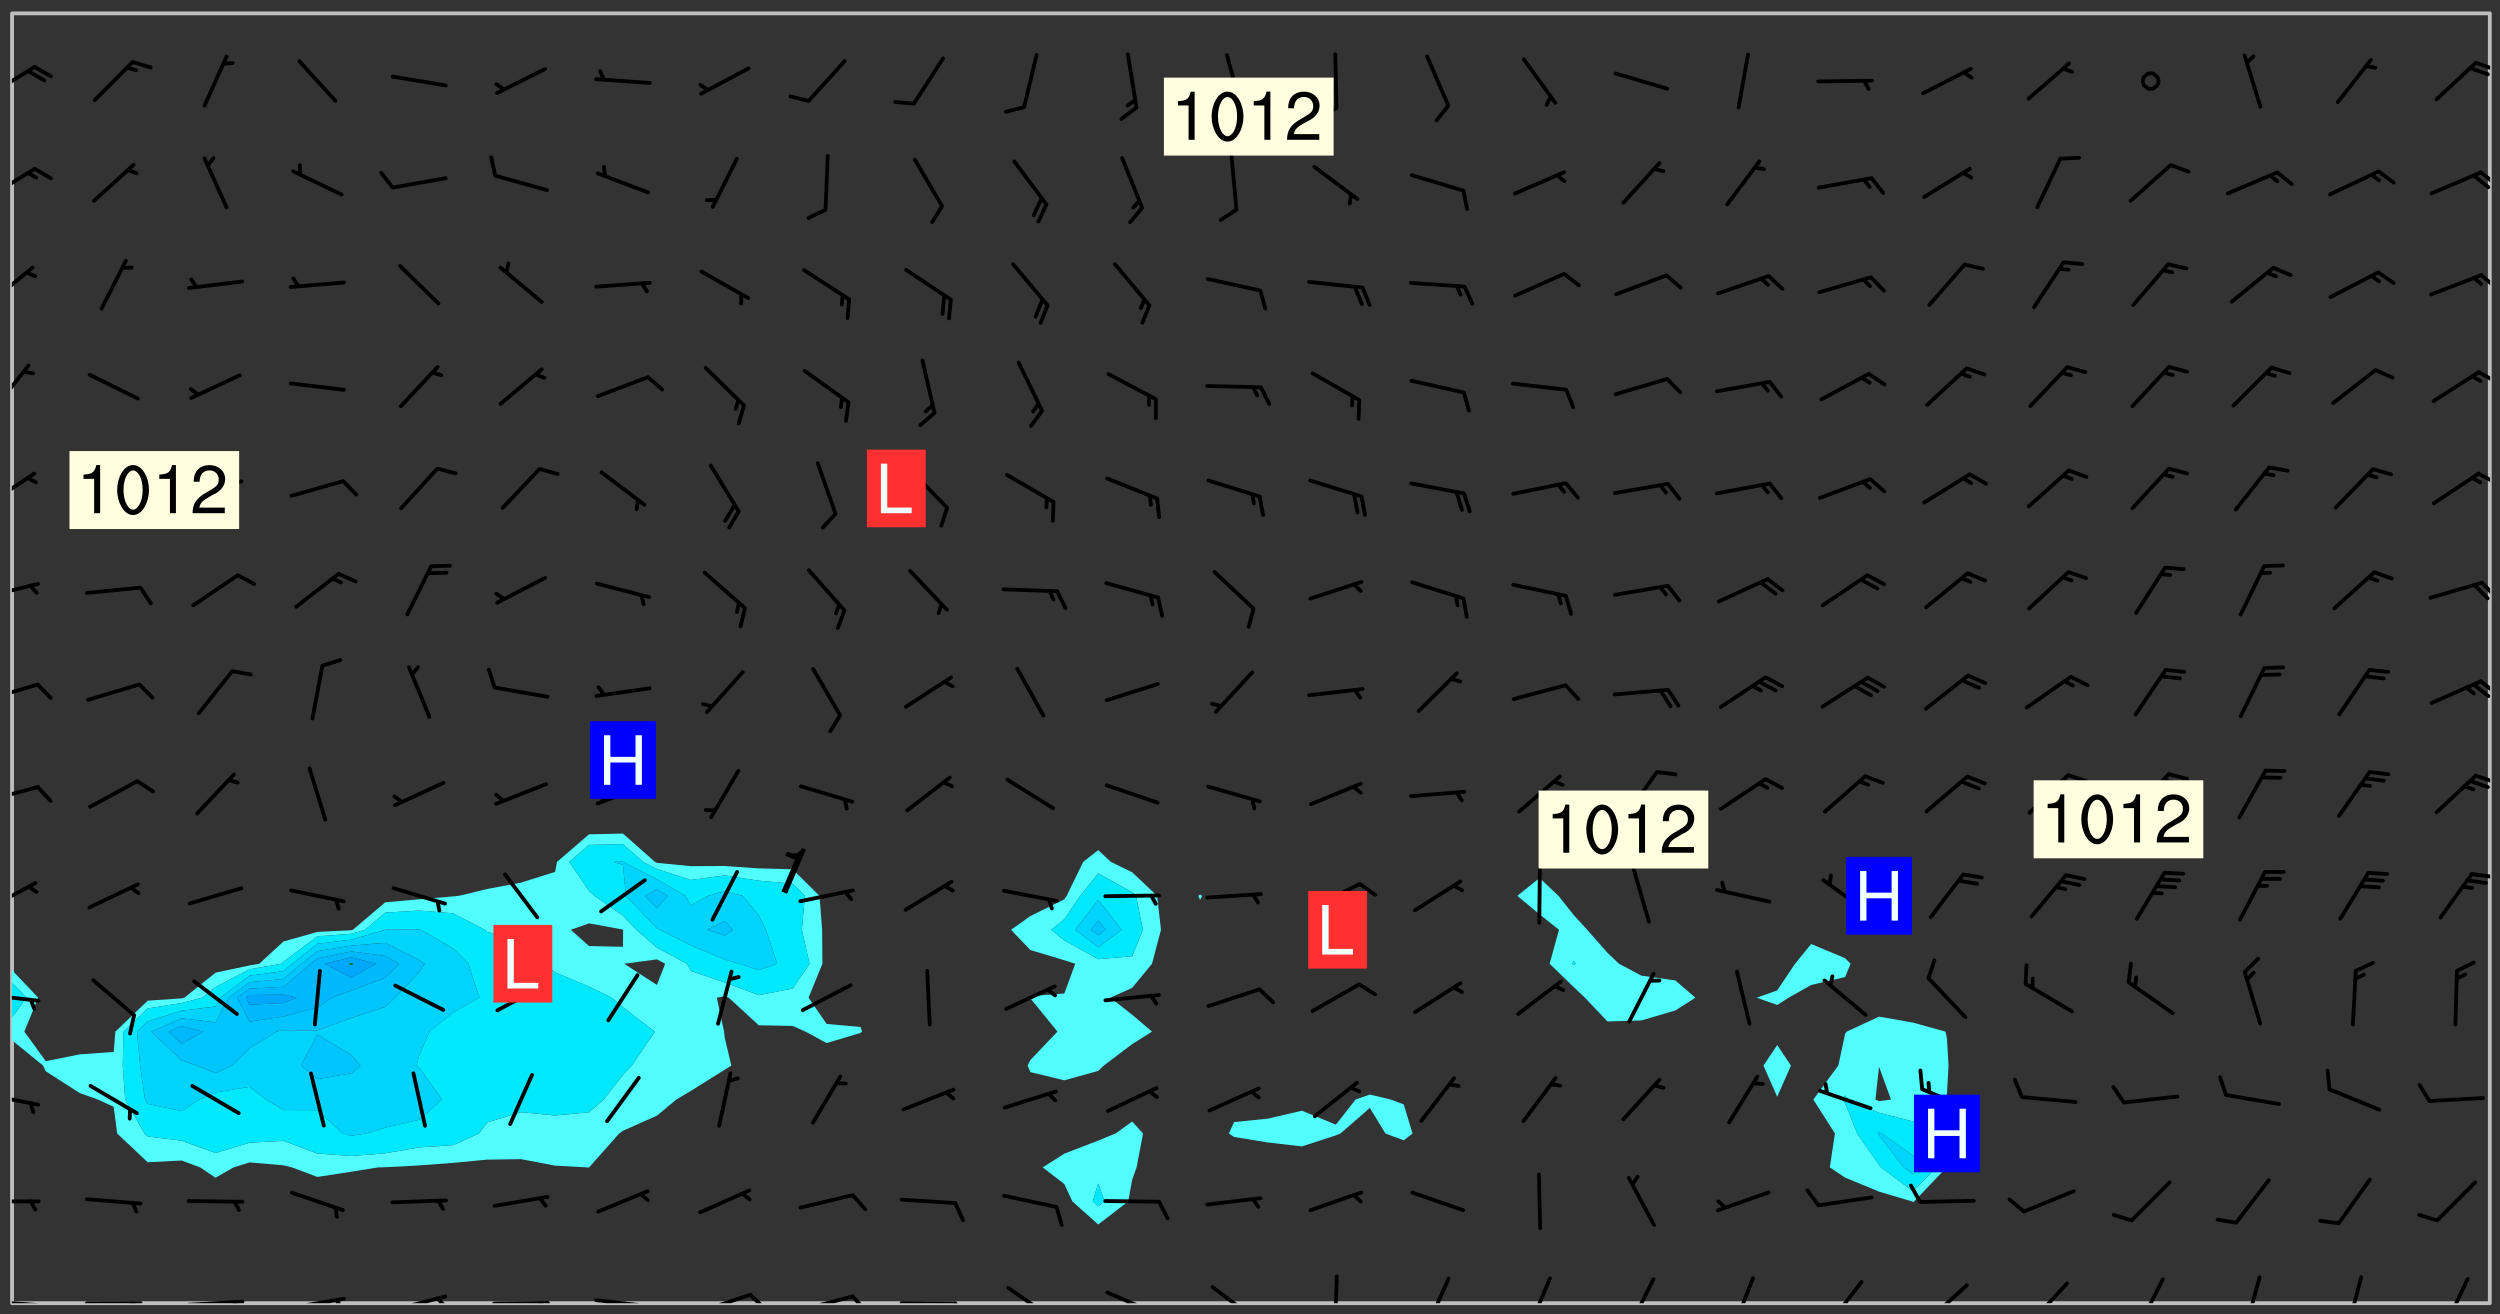 <svg xmlns="http://www.w3.org/2000/svg" role="img" xmlns:xlink="http://www.w3.org/1999/xlink" viewBox="142.45 309.95 326.84 171.84"><rect x="142.45" y="309.95" width="326.84" height="171.84" fill="#333333" stroke="none"/><defs><clipPath id="a"><path d="M144 445h1v35.328h-1zm0 0"/></clipPath><clipPath id="b"><path d="M144 311.672h1V437h-1zm0 0"/></clipPath><clipPath id="c"><path d="M144 311.672h324v168.656H144zm0 0"/></clipPath><clipPath id="d"><path d="M467 311.672h1v168.656h-1zm0 0"/></clipPath><clipPath id="e"><path d="M144 479h4v1.328h-4zm0 0"/></clipPath><clipPath id="f"><path d="M147 480h2v.328h-2zm0 0"/></clipPath><clipPath id="g"><path d="M153 480h9v.328h-9zm0 0"/></clipPath><clipPath id="h"><path d="M159 480h2v.328h-2zm0 0"/></clipPath><clipPath id="i"><path d="M166 479h9v1.328h-9zm0 0"/></clipPath><clipPath id="j"><path d="M172 479h3v1.328h-3zm0 0"/></clipPath><clipPath id="k"><path d="M180 479h8v1.328h-8zm0 0"/></clipPath><clipPath id="l"><path d="M186 479h2v1.328h-2zm0 0"/></clipPath><clipPath id="m"><path d="M193 479h8v1.328h-8zm0 0"/></clipPath><clipPath id="n"><path d="M199 479h2v1.328h-2zm0 0"/></clipPath><clipPath id="o"><path d="M206 480h9v.328h-9zm0 0"/></clipPath><clipPath id="p"><path d="M212 480h2v.328h-2zm0 0"/></clipPath><clipPath id="q"><path d="M220 479h8v1.328h-8zm0 0"/></clipPath><clipPath id="r"><path d="M226 480h2v.328h-2zm0 0"/></clipPath><clipPath id="s"><path d="M233 478h8v2.328h-8zm0 0"/></clipPath><clipPath id="t"><path d="M240 478h3v2.328h-3zm0 0"/></clipPath><clipPath id="u"><path d="M246 479h9v1.328h-9zm0 0"/></clipPath><clipPath id="v"><path d="M253 479h3v1.328h-3zm0 0"/></clipPath><clipPath id="w"><path d="M260 480h8v.328h-8zm0 0"/></clipPath><clipPath id="x"><path d="M267 480h2v.328h-2zm0 0"/></clipPath><clipPath id="y"><path d="M274 478h7v2.328h-7zm0 0"/></clipPath><clipPath id="z"><path d="M286 478h8v2.328h-8zm0 0"/></clipPath><clipPath id="A"><path d="M300 477h7v3.328h-7zm0 0"/></clipPath><clipPath id="B"><path d="M316 476h2v4.328h-2zm0 0"/></clipPath><clipPath id="C"><path d="M328 476h5v4.328h-5zm0 0"/></clipPath><clipPath id="D"><path d="M342 476h4v4.328h-4zm0 0"/></clipPath><clipPath id="E"><path d="M355 476h4v4.328h-4zm0 0"/></clipPath><clipPath id="F"><path d="M368 476h4v4.328h-4zm0 0"/></clipPath><clipPath id="G"><path d="M381 477h6v3.328h-6zm0 0"/></clipPath><clipPath id="H"><path d="M394 477h6v3.328h-6zm0 0"/></clipPath><clipPath id="I"><path d="M407 477h6v3.328h-6zm0 0"/></clipPath><clipPath id="J"><path d="M421 476h5v4.328h-5zm0 0"/></clipPath><clipPath id="K"><path d="M435 476h4v4.328h-4zm0 0"/></clipPath><clipPath id="L"><path d="M449 476h3v4.328h-3zm0 0"/></clipPath><clipPath id="M"><path d="M461 476h5v4.328h-5zm0 0"/></clipPath><clipPath id="N"><path d="M144 466h4v2h-4zm0 0"/></clipPath><clipPath id="O"><path d="M144 452h4v3h-4zm0 0"/></clipPath><clipPath id="P"><path d="M144 439h4v3h-4zm0 0"/></clipPath><clipPath id="Q"><path d="M144 425h4v4h-4zm0 0"/></clipPath><clipPath id="R"><path d="M465 423h3v2h-3zm0 0"/></clipPath><clipPath id="S"><path d="M144 412h4v3h-4zm0 0"/></clipPath><clipPath id="T"><path d="M465 411h3v2h-3zm0 0"/></clipPath><clipPath id="U"><path d="M144 399h4v3h-4zm0 0"/></clipPath><clipPath id="V"><path d="M466 398h2v3h-2zm0 0"/></clipPath><clipPath id="W"><path d="M465 399h3v3h-3zm0 0"/></clipPath><clipPath id="X"><path d="M144 386h4v3h-4zm0 0"/></clipPath><clipPath id="Y"><path d="M466 385h2v4h-2zm0 0"/></clipPath><clipPath id="Z"><path d="M144 371h4v6h-4zm0 0"/></clipPath><clipPath id="aa"><path d="M466 371h2v3h-2zm0 0"/></clipPath><clipPath id="ab"><path d="M144 357h3v7h-3zm0 0"/></clipPath><clipPath id="ac"><path d="M466 358h2v3h-2zm0 0"/></clipPath><clipPath id="ad"><path d="M144 344h3v6h-3zm0 0"/></clipPath><clipPath id="ae"><path d="M466 345h2v3h-2zm0 0"/></clipPath><clipPath id="af"><path d="M144 331h4v5h-4zm0 0"/></clipPath><clipPath id="ag"><path d="M466 332h2v3h-2zm0 0"/></clipPath><clipPath id="ah"><path d="M465 332h3v3h-3zm0 0"/></clipPath><clipPath id="ai"><path d="M144 318h4v5h-4zm0 0"/></clipPath><clipPath id="aj"><path d="M465 317h3v3h-3zm0 0"/></clipPath><g id="ak" clip-path="url(#clip1)"><path fill="#fff" fill-opacity="0" fill-rule="evenodd" d="M0 0h1000v1000H0zm0 0"/><path fill="#d3d3d3" fill-opacity="0" fill-rule="evenodd" d="M162.152 355.867l-.234.293.059.234.117.172.176.234.293.348.113.059.117-.172.059-.234.176-.176.465-.176h.699l.234.293.289.816.059.176.176.23.352.234.699.699.172.176.234.348.234.41.289.582.41.465.23.234.234.176.117.23.176.293.172 1.164v.234l.059.289.059.117.117.117.348.41.117.172.176.176.176.234.117.172.172.352.059.234.234.406.234-.059-.176.176-.059.93h-.582l-.234-.113-.348.113-.117.117-.059.293-.059.176-.117.172-.465.293-.059.234-.059.113v.645l.059.172v.41l.059.059v.406l.059.406.117.176.059.059.23.641-.059.293v.699l-.059.582v.234l-.059.23-.055.352v1.922l.055.117h.426l-.367.117-.023.352.891 1.168 1.742.539 1.34.359v.539l.09.809.535.715 1.52.27.891-.086.09 1.164.535.18 1.16-.18 2.055-.984 1.16-.363 1.879-.176 1.695-.18-.18.719-1.516.086-1.25.09-.805.27-1.074.809.27.719.535.898-.18.625-.266.809.266 1.078.625.898.805.18 1.25-.18-.266.723.098.504.055.293v.172l.059.293v.406l.176.117.352.117h.406l.293-.176.113-.117.059-.117.117-.23.059-.176.352-.465.23-.176.176-.059.176.059.059.176.117.988.055.469.059.172.117.234.176.059.816.059h.289l.117.234.059.406.059.352v1.105l.117.293.117.348.289.699.176.352.582.754.352.176.172.059.469.234.641.465.348.234.293.176.293.055.23.062.816.348.293.176.113.172.352.352.117.176.523.641v.289l.059.352v.348l.059.352.059.289.117.059.172.059h.176l.582.234.176.117.176.289.176.234.113.234.293.23.117.117v.41l.059.055.289.234.234.117.059.117.117.172.059.117.23.234.059.176.234.059.117.059-.117.113-.059.117v.117l-.117.293-.117.289v.582l.176.117.117.059.059.117.117.117.113.059.176.348.059.352.059.406v.176l-.059.176-.117.699v.172l.117.176.293.293h.406l.176.117.117.172.117.293v.234h-.527l-.23-.234h-.234l-.176.059-.059.699.059.348.117.176.176.41.117.23.289.469.176.055h.523l.234.059.758.641.059.293v.234l.059.059.23.348v.352l-.117.172v.293l.293.289.293.176.172.059.293.176.293.117.582.406.289.234.293.176.219.16.016.012.23.176.641.523.176.234.117.176.176.176.113.172v.641l.117.176.469.117.582.117.234.059.23.113.293.117.113.059.586.352.289.172.176.062.176.055.176.059.699.352.289.176.234.055.289.176.234.117.641.406.293.117.172.059.234.059.41.059.23.059.234.117.059.172-.41.176.469.059.059.293.113.234.176.055.234.059.176.059.406.117.641.234.117.172.059.234v.176l-.059.117-.059.406.234.234.117.059.348.117.641.23.176.117.289.117.176.176.234.465.582 1.105.176.176.348.176.176.117.352.117 1.047.523.234.059.465.113.293.059.465.176.758.582.234.234.348.465.176.176.289.234.816.699.293.176.289.289.293.176.293.289.695.641.176.176.293.234.289.234.469.289.641.582.348.234.234.293.348.348.352.465.934.992.348.406.117.176.234.059.113.117.645.176.23.113.234.059.293.176.23.117.934.699.406.406.234.176.406.176.234.117.816.348.348.234.234.117.293.289.23.117.758.352.352.172.23.059.293.117.234.059.871.176h.816l.469.23.172.059.875.699.465.117.293.059.176.059.23.059.469.059.348.059.352.059.406.059h.293l.172.059v.23l.176.176h.293l.348.059.352.059.699.117h.641l.465-.234.293-.176.172-.117.41-.172.289-.176.934-.465.469-.293.523-.293.465-.172.465-.176 1.051-.465.289-.117.41-.117.289-.117.527-.176 1.516-.699.582-.348.289-.059.293-.059.348-.117.875-.23.352-.117h.113l.234-.059.875-.234.234-.059h.812l.352-.059.816-.117.172-.059.352-.055.293-.059.23-.059.816-.176.176-.059h.348l.234-.059.465-.117.758-.172.234-.059h.348l.41-.117.289-.059 1.285-.059h.289l.41-.059.23-.059h.176l.875-.117h.406l.41-.117h.348l.352-.113.871-.059h1.75l1.047.289.41.117.289.117.352.117.289.117 1.051.172.289.059h.293l.293.059.172.059.41.059.172.059.117.059h.117l.117.059.352.059h.113l.41.066 1.922.395 1.926.395 1.52.449 1.695.719 2.145.805 1.605-.719 1.43-.805 1.16-1.078 1.25-.449 3.035-.719 1.875-.359 2.145-1.348 2.234-1.254 2.5-1.258 1.695-.449 1.785-.18 1.16-.27.625.539 1.34-.27.715-.988.984-1.344.445-.18.805-.359 1.875-.539 1.785-.449 1.25-.27 1.16-.09 1.699-.09 1.961-.27 1.25-.09h.539l.625-.09h.891l2.145-.18 2.41-.18 2.59-.09 1.695.18 1.609.09 1.43.359 1.16.719 1.875.988 1.16 1.527.266.715.629.09.355.898.535.539.535 1.527 1.074.359h.535l-.805.535.09 1.707.715 2.695.891.805.895.988.715 1.258 1.785.539 1.52-.18.355 1.344 1.609-.805.98-.539.27.27.316-.215.219-.145.801.449.449-.359h.355l.535-.27.539-.719.535-.27.625-.988 1.16.449.84.371 1.395.617 1.695-.18h1.605l1.785.09.18-1.707.535-1.344.805.27.492.848.402.406-.09.539v.359l.715.449.711-.27h1.43l.359.988.445 1.258.715 1.344 1.25.629 1.695.629.715-.18.18-.539.98-.09.449.359.086 1.258-.266.629-.535.18v.539l.715.984.266.539.984.988.801 1.078-.266.359-.09.898-.625 2.332-.355 2.066-.09 1.793-.18.719-.09.539v1.438l-.98 1.883-.359 1.707-.535.898-.805 1.168-.266.539 2.055 1.254.086.359-.355.539-.09-.18v.809l.09 1.438-.445.715-1.074.094-.266.715.535.898.805.719 1.16.809 1.34.27.445.359-.355.449-1.789-.09-1.25-.449-.715-.719-.625-.09-.176 3.59-.188 1.309h89.359V311.703h-55.27v49.082l.762.125 3.289.543 2.023 2.836v2.754l2.352.332 2.348.332h4.051l-1.379 4.16-2.023.707-2.023.703-.543.344-2.594 1.617-.188.117-2.023-2.078-.73-2.742-2.672-2.078-1.375-3.5-.066-.082-1.957-2.672 2.75-1.418v-49.082H294.422v91.414l.117.031.133.012.074.074.105.047.09.059.086.059.09.059.297.297.059.09.031.117.027.117.016.137-.031.117-.059.09-.059.086-.043.105-.047.102-.027.121v.145l.176.27.148.148.074.086.074.074.043.105.062.09.059.086.043.105.059.09.047.102.043.105.059.086.117.18.074.074.062.086.059.09.043.105.059.09.059.086.062.09.059.09.043.102.117.18.074.074.059.086.074.074.09.059.105.047h.148l.133-.016.133.016.102-.047.074-.074.047-.102-.016-.133v-.148l-.047-.105-.027-.117-.047-.102-.027-.121-.043-.102-.062-.09-.043-.102-.043-.105-.031-.117-.016-.133-.012-.137.086-.059.059-.086.121-.031.043.105.016.133v.117l.059.102.059.09.09.059.148.148.059.09.043.105-.012.102.086.059.105.047.086.059.09.059.074.074-.117.027-.105.047-.086.059-.074.074-.059.09-.062.086-.027.121-.047.102-.043.105-.031.117-.012.133-.016.133v.148l.027.117.047.105.043.102.059.09.074.074.09.059.074.074.09.059.059.09.043.105.047.102.117.031.133.016h.148l.117-.031.105.043.043.105.047.102.027.121L299.5 410l.027.117.031.121.027.117.105.043.102.047.133-.016.148.148.062.086.074.074.07.074.09.062.105.043.102.043.117.031.137.016.117-.031.074-.074.027-.117-.012-.133-.031-.121-.027-.117.043-.105h.117l.09.062.117.027h.148l.133.016h.148l.133.016.133-.016h.148l.133-.016.133-.012.137.012.117-.027.133-.016.191-.059-.059.176-.016.133-.027.121-.016.133-.059.086-.133.016-.105.047-.105.043-.117.031-.117.027-.266.031h-.148l-.133.016-.074.074.059.086.148.148.117.18.074.07.09.062.09.059.086.059.09.059.102.043.105.062.105.043.086.059.105.047.102.043.18.117.059.09-.043.102-.047.105.016.133.223.223.059.09.043.102.031.121.043.102.016.133.031.117.012.137.031.117.148.148.102.043.105.043.117.031.133.016.137.016h.117l.117-.031.09-.059.043-.105.047-.102.043-.105.031-.117.012-.133v-.148l-.012-.133-.016-.133-.031-.117-.043-.105-.047-.105-.043-.102-.043-.105-.016-.133.016-.133.027-.117.031-.117.027-.121.047-.102.09-.059.086-.062.074-.074.09-.059.223-.223.059-.086.074-.074.117-.18.059-.086v-.148l-.074-.074-.102-.047-.105-.043-.102-.043-.059-.09-.047-.105-.027-.117.09-.059.117-.031.102-.043.18-.117.148-.148.012-.133-.012-.105-.09-.059-.133.016h-.148l-.133.016-.133-.016-.121-.031-.086-.059-.074-.074-.059-.09-.062-.086-.117-.18-.059-.086.031-.121.086-.059.121-.031.059-.086v-.121l-.031-.117-.059-.09-.059-.086-.047-.105-.027-.117-.016-.133.059-.09.074-.074.09-.059.117-.18.074-.074.059-.086.148-.148.121-.031.133-.016.133.016.074.074.043.105.016.133-.031.117-.117.031-.133.012-.148.148-.043.105-.047.102-.027.121-.031.117v.148l.031.117.043.105.059.09.074.07.074.074.117.031.121.027.117-.027.133-.016h.117l.09.059.074.074.047.105.059.086.102.047.133.016.105.043.086.059-.012.105-.074.074-.18.117-.059.09-.09.059-.07.074-.074.074-.062.09-.027.117-.016.133.016.133-.016.133v.148l.016.133.027.117.031.121.074.074.09.059.086.059.09.059.117.031v.086l-.102.047-.09.059-.266.031-.117.027h-.148l-.105.043-.102.047-.059.09-.062.234-.012.133-.031.121-.016.133v.293l-.012.133.012.137.016.133.133.016.133.012.121.031.086.059.074.074.047.105.043.102.016.133v.445l-.016.133v.445l.031.266.027.117.016.133.031.117.086.211.031.266v.148l-.031.117-.027.117-.031.121-.027.117-.031.117-.031.121-.012.133-.016.133.09.059.117-.031.102.016.047.105-.031.266v.441l-.043.105-.047.105-.043.102-.043.105-.059.086-.031.121-.043.117-.031.117-.016.133.016.133.059.09.105.047.086.059.059.086-.012.137-.031.117-.043.102v.445l-.016.133v.148l-.031.117-.043.105-.027.117-.047.105-.043.102-.031.121-.027.117-.031.133-.031.117-.027.117-.043.105-.031.117-.031.121-.012.133-.016.133v.297l.027.117v.148l.047.398.027.117.059.09.121.031h.148l.133-.016.059.09v.117l-.059.09-.09.059-.102.043-.105.047-.09.059-.086.059-.137.016-.117-.031-.133-.016-.102.047-.062.086-.012.137-.016.133-.031.117-.027.117-.016.133-.031.121v.297l.016.133.031.117v.148l.012.133v.148l-.027.117-.047.102-.027.121-.031.117-.059.09-.074.074-.102.043-.105.047-.117.027-.121.031-.102-.047.059-.086.105-.047.027-.117.031-.117.027-.121.031-.117v-.148l.016-.133-.031-.117-.043-.105-.105.016-.074.074-.102.043-.09.062-.074.074-.043.102-.016.133-.031.117L304.25 426l-.031.117-.027.117-.031.121-.027.117-.031.117-.043.105-.09.059h-.09l-.117-.031-.031-.086.016-.137-.031-.117v-.148l-.012-.133v-.148l-.062-.234-.027-.121-.043-.102-.047-.105-.059-.086-.059-.09-.043-.105-.062-.086-.148-.148-.07-.074-.105-.047-.105-.043-.102-.043-.297-.297-.09-.074-.086-.059-.105-.043-.09-.062-.086-.059-.105-.043-.09-.059-.086-.062-.074-.07-.105-.047-.086-.059-.105-.043-.09-.062-.102-.043-.105-.043-.086-.059-.105-.047-.105-.043-.102-.047-.09-.059-.102-.043-.105-.043-.09-.062-.117-.027-.133-.016-.133.016H299.75l-.133.016-.117-.031-.09-.059-.074-.074-.09-.059-.102-.047h-.148l-.121-.027-.102-.043-.074-.074-.117-.18-.09-.059-.102-.043-.09-.062-.105-.043-.09-.059-.086-.059-.105-.047-.059-.086-.059-.09-.043-.105-.047-.102-.074-.074-.086-.059-.074-.074-.09-.059-.223-.223-.043-.105-.031-.266.105-.043h.145l.105.043.074.074.09.059.086.059.105.047.09.059.148.148.07.074.148.148.062.086.074.074.086.059.074.074.09.062.09.059.086.059.27.176.102.047.105.043.102.043.047-.074.059-.086.074-.074.07-.074.105.043.074.074.059.09.043.102.047.105.043.105.121.027.117-.027.074-.09.043-.105.059-.09.074-.074.105-.043.117-.027.133.012.09.059.148.148.059.09.043.105.047.102.043.105.043.102.105.047.105.043.133.016.086-.059.059-.09.074-.074.105-.043.117.027.105.047.102.043.105.043.102.047.18.117v.117l-.016.133.016.133.016.137.059.086.102.047.121.027.117.031h.148l.117-.031.059-.09.18-.117.059-.09.074-.074.059-.086.117-.18.18-.117.117.031.09.059.043.074-.016.133v.117l.09.059h.148l.133-.016.133-.012.266-.031.105-.043.117-.031.121-.027.074-.074.07-.074.062-.09-.016-.105-.047-.102-.102-.043-.105-.016-.117.027-.266.031h-.148l-.074-.074-.09-.059-.117-.031-.117-.027-.133-.016h-.148l-.133.016h-.297l-.105-.047-.148-.148-.043-.102-.059-.09.223-.223.086-.059.105-.043.117-.031.133-.016.133.016.137.016.102.043.133-.012.09-.062.102-.043.062-.09-.047-.102-.09-.059-.117-.031-.102-.043-.059-.09-.062-.09v-.117l.016-.133.105-.047.074-.07v-.121l-.09-.059-.031-.117.09-.059.074-.074.043-.105.059-.09.047-.102.016-.133v-.148l-.047-.105-.043-.102-.09-.059-.133-.016-.102-.043-.137-.016-.117-.031h-.445l-.133-.016-.133-.012-.133-.016-.117-.031h-.148l-.133-.016-.133-.012-.266-.031-.121-.043-.086-.059-.074-.074v-.148l.012-.133.105-.047.102-.043.133-.016h.152l.133-.016h.293l.121.031.102.043.09.059.234.062.121-.047.09-.059.102-.043.133-.016.105.043.102.047.133.012.121-.027h.145l.121-.031.117-.027.105-.047.074-.074.086-.059.148-.148.059-.086.047-.105.027-.117.016-.105-.102-.043-.09-.059-.117-.031-.105-.043-.09-.062-.074-.086-.074-.074-.102-.043-.105-.047-.102-.043-.059-.09-.047-.102-.086-.211-.062-.086-.059-.09-.074-.074-.086-.059h-.27l-.117.031-.09.059-.102.043-.133.016-.105-.016-.027-.117-.062-.09-.117-.031-.102-.043-.148-.148-.031-.117-.016-.105.074-.074.18-.117.117-.027.117-.031.137.016.102.043.105.043.102.047.105.043.117.031.133.016.117.027.133.016.105-.016.09-.059-.074-.074-.105-.043-.074-.074-.074-.09-.148-.148-.086-.059-.09-.059-.074-.074-.09-.059-.102-.047-.121-.027-.102-.047-.105-.043-.117-.031-.102-.043-.121-.031h-.148l-.117.031-.105.043-.086.062-.18.117-.086.059-.09.059-.105.047-.086.059-.105.043-.102.043-.105.047-.074.074-.059.09-.059.086-.047.105-.059.086-.074.074-.133-.012-.117-.031h-.117l-.074.074-.09.059-.074.074-.09.059-.086.059-.105.047-.102.043-.137.016-.102-.043-.148-.148-.105-.047h-.086l-.105.047-.102.043-.121.031-.117-.031-.074-.074v-.117l.031-.121.074-.07.059-.09.074-.074.117-.031.105-.043h.293l.133-.016.137-.016.102-.043.09-.059.102-.047.09-.059.133-.012.09.059.133.012.09-.059.086-.059.105-.043.09-.059.086-.062.09-.059.148-.148.059-.086.059-.09.105-.043.133-.016.117.027.121.031.059-.059.059-.09.031-.266.027-.117.105.012.133.016.102-.043.09-.059.059-.09.074-.074.059-.09.047-.102.012-.133-.012-.133-.047-.105-.148-.148-.059-.09-.059-.086-.043-.105v-.445l.016-.133v-.148l.012-.133-.059-.059-.09.059-.102-.043-.18-.117-.086-.059-.062-.09-.059-.09-.074-.074-.086-.059-.121.031-.102.012-.105.047-.086.059-.105.043-.148.148-.09.059-.086.059-.09.062-.105.043-.133.016v-.121l.105-.043.117-.031.074-.07.043-.105v-.148l-.027-.117-.148-.148-.133-.016h-.148l-.117.031-.105.043-.102.043-.09.062-.117.027-.074-.074.012-.133-.043-.102-.043-.105-.09-.059-.117.027-.121.031-.117.031-.102.043-.121.031-.102.043-.105.043-.09.059-.102.016v-.117l.016-.133-.059-.09-.074.043-.148.148-.059.09-.074.074-.047.105-.043.102-.074.074-.059.09-.074.074-.059.086-.074.074-.09.062-.074.07-.074.074-.102.016-.133.016-.105-.043v-.121l.148-.148.043-.102.059-.09.047-.102.043-.105.059-.09.031-.117.043-.102.031-.121.027-.117.047-.105.043-.102.043-.105.074-.07.09-.062.09-.059.102-.043h.297l.266-.031.105-.043-.074-.074-.117-.031-.105-.043-.09-.059-.102-.047-.09-.059-.102-.043-.105-.043-.09-.062-.086-.059-.105-.043-.102-.043-.121-.031-.117-.031-.102-.043L297.5 410.25l-.102-.043-.09-.059-.043-.105-.016-.133.102-.043.133-.016.137.016.133-.016.102-.043.059-.09.016-.105-.09-.059-.074-.074-.102-.043-.09-.059-.148-.148-.043-.105-.016-.133v-.293l-.059-.09-.09-.059-.074-.074-.043-.105-.031-.117-.059-.09-.074-.074-.117-.027-.074-.074-.09-.059-.09-.062-.086-.059-.074-.074-.059-.086-.047-.105-.086-.059-.148-.148-.195-.059-.133.016-.102.043-.074.074-.047.102-.043.105-.059.09-.059.086-.297.297-.09.059h-.086l-.062-.086-.043-.105.031-.117.059-.09.027-.117-.012-.133-.09-.062-.105.047-.117.027-.117.031-.27.176-.102.047-.117.027-.105.047-.09.059-.102.043-.059-.086-.047-.105.016-.133.047-.105.07-.074.074-.07.059-.09v-.148l-.043-.105h-.238l-.102.047-.031.117-.027.117-.031.121-.074.043-.133.016-.074-.047-.043-.102-.043-.105-.047-.102-.043-.105-.121.031-.102.043-.133.016-.117.031-.105.043-.09.059-.102.047-.121.027-.133.016-.102-.043-.059-.09-.047-.105-.043-.102-.043-.105v-.117l.059-.09.086-.059.18-.117.102-.047.105-.043.105-.059.102-.043.09-.062.102-.043.105-.059.102-.047.09-.059.105-.043.102-.043.09-.062.102-.043.137-.016.117.031.102.043.121.031.102.043.105.047.102.043.105.043.102.047.105.043.102.043.105.047.086.059.105.043.117.031.105.043.102.047.09.059.105.043.102.043.105.047.117.027.102.047.121.027h.148l.086-.059.016-.102.059-.09-.027-.117-.074-.074-.117-.18-.074-.074-.09-.074-.18-.117-.086-.059-.105-.043-.102-.047-.27-.176-.059-.09-.074-.074-.059-.09-.043-.102-.031-.117-.016-.137v-.562l-.012-.133-.016-.133-.031-.117-.016-.133-.012-.133-.031-.121-.223-.223-.059-.086-.016-.105.031-.117.133-.016v-91.414H172.992v1.453l-.059.234-.352 1.051-.172.523-.117.348-.176.41-.117.172-.234.293-.23.059h-.352l-.117.059-.23.406v.293l.117.176.23.23.117.234.641.758.293.465.176.234.23.352.234.348.641.816.176.465.172.41.117.695.176.469.117 1.398.059.465v.875l.117 1.047v4.781l-.059.465-.352 1.281-.176.523-.113.41-.352.93L172.934 336l-.234.582-.117.176-.172.348-.176.406-.352.816-.059.293-.113.293-.117.289-.059.176-.117.875-.059.406-.059.117-.059.176-.059.172-.23.527-.117.172v.234l-.117.234-.059.172-.176.586v.289l-.059.176v.293l-.059.113-.059.527v.172l-.055.234v2.621l-.176.816-.117.176-.176.234-.117.172-.113.234-.586.934-.23.289-.293.465-.176.234-.289.352-.352.699-.113.23-.176.41-.176.23-.406.527-.816.699-.293.172-.289.234-.176.117-.176.176-.523.406-.527.176-.172.176-.234.055-.641.176h-.758m12.211 31.023l-1.074.449.359.895 1.25-.715.445-.539-.98-.09"/><path fill="#d3d3d3" fill-opacity="0" fill-rule="evenodd" d="M201.508 416.598h-.895l.449.629.98.359.805-.09.445-.988-.176.09-.715-.355-.895.355m154.621 59.07l-.059-.523v-.293l.113-.293.059-.23.469-.469h.113l.117-.113.117-.059h.176l.234-.059h.348l.234.059.117.059.23.172.059.176.117.582v.293l-.117.176-.172.289-.176.176-.527.523-.23.234-.117.059h-.176l-.117-.059-.406-.293-.176-.117-.117-.059-.059-.113-.055-.117m6.641-10.957l-.059-.172v-1.109l.059-.172.176-.059.172-.059h.176l.234-.059.117.059.059.699-.059.172-.117.176-.117.059-.234.523-.113.059h-.234l-.059-.117m9.613-14.391l-.117-.176v-.699l.293-.875.117-.172.176-.352.113-.23.117-.293.352-.758.117-.23.172-.234h.176l.117-.059h.641l.117.059.234.234.172.113.352.293.117.117.113.176v.113l.117.059.117.117v.699l-.059.176v.23l-.059.176-.348 1.051-.117.23-.117.234-.117.059-.23.234-.641.289h-.875l-.41-.117-.641-.465"/><path fill="none" stroke="#bebebe" stroke-linecap="round" stroke-linejoin="round" stroke-miterlimit="10" stroke-width=".5" d="M467.957 311.695H144.027v168.625h323.93v-168.625"/><g clip-path="url(#a)"><path fill="#fff" fill-opacity="0" fill-rule="evenodd" d="M144 475.891v4.438h.004H144V445.941v29.949"/></g><g clip-path="url(#b)"><path fill="#fff" fill-opacity="0" fill-rule="evenodd" d="M144 435.945v.812-125.086h.004H144v124.273"/></g><path fill="#50fcfc" fill-rule="evenodd" d="M144 443.031v2.91h.004v-2.914l-.004.004"/><path fill="#00e8fc" fill-rule="evenodd" d="M144 438.387v4.645l.004-.004v-4.641H144"/><path fill="#50fcfc" fill-rule="evenodd" d="M144 436.758v1.629h.004v-1.629H144"/><g clip-path="url(#c)"><path fill="#fff" fill-opacity="0" fill-rule="evenodd" d="M144.004 480.328V445.941l4.078 3.32.355.742 4.438 2.844 2.379.852 2.062.949.457 3.488 3.98 3.758 4.438-.227 2.438.906 2 1.344 2.352-1.344 2.086-.66 4.441.383 1.133.277 3.305 1.242 4.438-.684 3.477-.559.961-.027 4.441-.238 4.438-.332 4.438-.426 4.438-.059 4.441.848 4.297.234.141.008.008-.008 3.934-4.438.496-.359 4.438-1.965 2.539-2.113 1.898-1.129 4.441-2.781.855-.527-.855-3.617-.094-.824-.949-4.438 1.043-.195.512.195 3.926 3.605 4.438.086 1.668.746 2.77 1.496 4.438-1.332.199-.164-.199-.613-4.438-.395-2.363-3.43 1.812-4.438-.039-4.438-.34-4.438-3.508-3.473-4.438-.121-4.438-.309-4.441.02-4.438-.43-.25-.129-4.188-3.699-4.438.098-4.18 3.602-.258 1.312-4.441 1.395-4.438.836-3.703.898-.734.07-4.438.379-4.441.395-4.242 3.594-.195.055-4.438.223-4.438 1.25-3.164 2.91-1.277.223-4.438.945-4.082 3.27-.355.09-4.438.301-4.223 4.047-.215 2.652-4.441.316-4.438.887-2.805-3.855 1.809-4.438-3.438-3.625V311.672h142.023v109.418l-1.965 1.539-2.164 4.441-.309.453-4.438 2.184-2.523 1.801 2.523 2.648 4.438 1.332 1.434.457-1.434 3.895-4.438.34-.457.203.457.082 3.543 4.355-3.543 3.719-.355.723.355.852 4.438 1.074 4.438-1.23.727-.695 3.711-2.809v10.117l-2.168 1.566-2.27.926-4.438 1.715-2.824 1.797 2.824 2.172 1.055 2.27 3.383 3.023 3.926-3.023.512-2.824.578-1.617.848-4.438-1.426-1.566v-10.117l2.594-1.633-2.594-2.207-2.859-2.23 2.859-1.281 2.594-3.156 1.172-4.438-.5-4.438-3.266-3.082-2.793-1.359-1.645-1.539V311.672h13.316v115.23l-.23.168.23.523.262-.523-.262-.168V311.672h22.191v141.375l-1.867.652-2.57 3.285-4.441-1.828-4.438 1.035-4.438.457-.68 1.488.68.453 4.438.727 4.438.512 4.441-1.445.605-.246 3.832-3.344 2.035 3.344 2.402.898 1.145-.898-1.145-3.793-1.688-.645-2.75-.652v-141.375h22.191v113.062l-2.914 2.336 2.914 2.418 2.535 2.02-1.223 4.438 3.125 3.027 1.484 1.41 2.953 3.109 4.441-.133 4.438-1.305 2.617-1.672-2.617-2.254-4.438-.625-2.938-1.559-1.504-1.43-2.648-3.008-1.789-1.957-1.965-2.48-2.473-2.336v-113.062h35.508v121.691l-2.109 2.582-2.332 3.484-2.688.953 2.688.961v5.227L373 449.262l1.793 4.078 1.801-4.078-1.801-2.691v-5.227l1.496-.961 2.945-1.66 4.438-1.035.723-1.742-.723-.727-4.438-1.855v-121.691h8.875v131.188l-4.238 1.961-.199.289-.895 4.152-3.266 4.438 2.828 4.438-.676 4.438 2.008 1.332 4.438 1.836 4.301 1.273.137.098.152-.098 4.242-4.441-.598-4.438.566-4.438.074-.773.207-3.664-.207-3.551-.188-.891-4.25-1.18-4.438-.781v-131.188h79.887v168.656H144.004"/></g><path fill="#50fcfc" fill-rule="evenodd" d="M148.082 449.262l-4.078-3.32v-2.914l1.891-2.645-1.891-1.996v-1.629l3.438 3.625-1.809 4.438 2.805 3.855 4.438-.887 4.441-.316.215-2.652 4.223-4.047 4.438-.301.355-.09 4.082-3.27 4.438-.945 1.277-.223 3.164-2.91 4.438-1.25 4.438-.223.195-.055 4.242-3.594 4.441-.395v1.477l-4.441.262-2.656 2.25-1.781.52-4.438.336-4.438 3.316-.289.266-4.152.727-4.438 2.32-1.738 1.391-2.699.695-4.438.711-3.164 3.031-.094 4.441.316 4.438 2.52 4.438.422.398 4.438.547 4.438 1.613 4.438-1.352 4.441-.246 4.438 1.668 4.438.316 4.438-.352 4.441-.773 4.438-.293 3.367-1.527 1.07-1.449 4.438-1.328 4.441.43 4.438-.418 1.918-1.672 2.52-3.234 1.152-1.203 3.016-4.441-4.168-3.176-1.469-1.262-2.969-1.457-4.438-1.844-1.293-1.137-3.148-3.133-4.438-1.004-.297-.301-4.141-2.152-4.438-.359v-1.477l4.438-.379.734-.07 3.703-.898 4.438-.836 4.441-1.395.258-1.312 4.18-3.602 4.438-.098v1.375l-4.438.105-2.578 2.219 2.578 3.797v4.242l-2.379.84 2.379 2.125 4.438.098.023-2.223-.023-.027-4.438-.812v-4.242l.719.645 3.719 2.578 1.762 1.859 2.676 2.344v1.52l-4.277.574 4.277 2.77 1.082-2.77-1.082-.574v-1.52l3.941 2.094.496.941 4.441 1.512 4.438 1.648 4.438-.863 2.203-3.238-1.008-4.438.406-4.438-1.602-1.59-4.438-.391-4.438-.691-4.441.586-4.438-1.422-1.809-.934-2.629-2.324v-1.375l4.188 3.699.25.129 4.438.43 4.441-.02 4.438.309 4.438.121 3.508 3.473.34 4.438.039 4.438-1.812 4.438 2.363 3.43 4.438.395.199.613-.199.164-4.438 1.332-2.77-1.496-1.668-.746-4.438-.086-3.926-3.605-.512-.195-1.043.195.949 4.438.094.824.855 3.617-.855.527-4.441 2.781-1.898 1.129-2.539 2.113-4.438 1.965-.496.359-3.934 4.438-.008.008-.141-.008-4.297-.234-4.441-.848-4.438.059-4.438.426-4.438.332-4.441.238-.961.027-3.477.559-4.438.684-3.305-1.242-1.133-.277-4.441-.383-2.086.66-2.352 1.344-2-1.344-2.438-.906-4.438.227-3.98-3.758-.457-3.488-2.062-.949-2.379-.852-4.438-2.844-.355-.742"/><path fill="#00e8fc" fill-rule="evenodd" d="M145.895 440.383l-1.891 2.645v-4.641l1.891 1.996m12.918 13.316l-.316-4.438.094-4.441 3.164-3.031 4.438-.711 2.699-.695 1.738-1.391 4.438-2.32 4.152-.727.289-.266 4.438-3.316 4.438-.336 1.781-.52 2.656-2.25 4.441-.262v2.469l-4.441.031-.012.012-4.426 1.289-4.438.531-3.297 2.617-1.141.965-4.441.602-3.816 2.871-.621 1.148-4.438.551-4.438 1.398-1.398 1.34.414 4.441.629 4.438.355.57 4.438.945 2.34-1.516 2.098-.918 4.438-.746 2.152 1.664 2.289 1.379 4.438.016 3.332 3.043 1.105.305 1.973-.305 2.465-.758 4.441-1.035 2.977-2.645-2.977-4.145-.363-.293.363-1.355 1.34-3.086 3.098-2.508 3.434-1.93-1.457-4.438-1.977-2-4.258-2.438-.18-.043v-2.469l4.438.359 4.141 2.152.297.301 4.438 1.004 3.148 3.133 1.293 1.137 4.438 1.844 2.969 1.457 1.469 1.262 4.168 3.176-3.016 4.441-1.152 1.203-2.52 3.234-1.918 1.672-4.438.418-4.441-.43-4.438 1.328-1.07 1.449-3.367 1.527-4.438.293-4.441.773-4.438.352-4.438-.316-4.438-1.668-4.441.246-4.438 1.352-4.438-1.613-4.438-.547-.422-.398-2.52-4.438"/><path fill="#00d4fc" fill-rule="evenodd" d="M160.77 449.262l-.414-4.441 1.398-1.34 4.438-1.398 4.438-.551.621-1.148 3.816-2.871 4.441-.602 1.141-.965 3.297-2.617 4.438-.531 4.426-1.289.012-.012v1.715l-4.438.355-4.438.727-2.082 1.652-2.355 1.988-4.441.422-2.699 2.027-1.738 3.223-4.438-.52-3.961 1.734 3.961 3.758 1.969.684 2.469.996 2.152-.996 2.285-2.254 3.535-2.188.906-.184 4.438.031v.527l-2.152 4.066 2.152 1.766 4.438-.758 1.203-1.008-1.203-1.395-4.438-2.672v-.527l4.438-1.621 4.438-1.457 1.266-1.207 3.176-3.355.699-1.082-.699-.496-4.441-2.238v-1.715l4.441-.031.18.043 4.258 2.438 1.977 2 1.457 4.438-3.434 1.93-3.098 2.508-1.34 3.086-.363 1.355.363.293 2.977 4.145-2.977 2.645-4.441 1.035-2.465.758-1.973.305-1.105-.305-3.332-3.043-4.438-.016-2.289-1.379-2.152-1.664-4.438.746-2.098.918-2.34 1.516-4.438-.945-.355-.57-.629-4.438"/><path fill="#00c4fc" fill-rule="evenodd" d="M166.191 448.578l-3.961-3.758 3.961-1.734v1.008l-1.668.727 1.668 1.582 2.832-1.582-2.832-.727v-1.008l4.438.52 1.738-3.223 2.699-2.027 4.441-.422 2.355-1.988 2.082-1.652 4.438-.727v.77l-4.438.922-.863.688-3.574 3.016-4.441.234-1.582 1.188 1.582 3.129 4.441-.656 4.438-1.223 1.895-1.25 2.543-.926 4.438-1.68 1.797-1.832-1.797-1.02-4.438-.59v-.77l4.438-.355 4.441 2.238.699.496-.699 1.082-3.176 3.355-1.266 1.207-4.438 1.457-4.438 1.621-4.438-.031-.906.184-3.535 2.188-2.285 2.254-2.152.996-2.469-.996-1.969-.684"/><path fill="#00b8fc" fill-rule="evenodd" d="M166.191 446.402l-1.668-1.582 1.668-.727 2.832.727-2.832 1.582m8.875-2.891l-1.582-3.129 1.582-1.188 4.441-.234v1.027l-4.441.047-.465.348.465.922 4.441-.23 1.762-.691-1.762-.395v-1.027l3.574-3.016.863-.688 4.438-.922v.77l-3.512.84 3.512 1.832 3.238-1.832-3.238-.84v-.77l4.438.59 1.797 1.02-1.797 1.832-4.438 1.68-2.543.926-1.895 1.25-4.438 1.223-4.441.656"/><path fill="#00a8fc" fill-rule="evenodd" d="M175.066 441.305l-.465-.922.465-.348 4.441-.047 1.762.395-1.762.691-4.441.23"/><path fill="#00c4fc" fill-rule="evenodd" d="M183.945 451.027l-2.152-1.766 2.152-4.066 4.438 2.672 1.203 1.395-1.203 1.008-4.438.758"/><path fill="#00a8fc" fill-rule="evenodd" d="M188.383 437.777l-3.512-1.832 3.512-.84v.77l-.297.07.297.156.273-.156-.273-.07v-.77l3.238.84-3.238 1.832"/><path fill="#009800" fill-rule="evenodd" d="M188.383 436.102l-.297-.156.297-.07.273.07-.273.156"/><path fill="#00e8fc" fill-rule="evenodd" d="M219.453 426.426l-2.578-3.797 2.578-2.219 4.438-.105v2.293l-1.27.031 1.27.379.387 4.062 4.051 4.242.395.195 4.043 2.051 4.441 1.832 1.824.555 2.613.836 2.41-.836-1.477-4.438-.934-1.879-2.086-2.559-2.352-.617-2.203.617-2.238 1.254-.699-1.254-3.738-2.172-4.398-2.27-.039-.031v-2.293l2.629 2.324 1.809.934 4.438 1.422 4.441-.586 4.438.691 4.438.391 1.602 1.59-.406 4.438 1.008 4.438-2.203 3.238-4.438.863-4.438-1.648-4.441-1.512-.496-.941-3.941-2.094-2.676-2.344-1.762-1.859-3.719-2.578-.719-.645"/><path fill="#fff" fill-opacity="0" fill-rule="evenodd" d="M219.453 430.668l-2.379.84 2.379 2.125 4.438.098.023-2.223-.023-.027-4.438-.812"/><path fill="#00d4fc" fill-rule="evenodd" d="M223.891 423.008l-1.27-.379 1.27-.031.039.031 4.398 2.27v1.336l-1.555.836 1.555 1.625 1.434-1.625-1.434-.836v-1.336l3.738 2.172.699 1.254 2.238-1.254 2.203-.617v3.887l-2.316 1.168 2.316.773 1.051-.773-1.051-1.168v-3.887l2.352.617 2.086 2.559.934 1.879 1.477 4.438-2.41.836-2.613-.836-1.824-.555-4.441-1.832-4.043-2.051-.395-.195-4.051-4.242-.387-4.062"/><path fill="#fff" fill-opacity="0" fill-rule="evenodd" d="M228.328 435.371l-4.277.574 4.277 2.77 1.082-2.77-1.082-.574"/><path fill="#00c4fc" fill-rule="evenodd" d="M228.328 428.695l-1.555-1.625 1.555-.836 1.434.836-1.434 1.625m8.879 3.586l-2.316-.773 2.316-1.168 1.051 1.168-1.051.773"/><path fill="#50fcfc" fill-rule="evenodd" d="M277.152 434.156l-2.523-2.648 2.523-1.801 4.438-2.184.309-.453 2.164-4.441 1.965-1.539v3.051l-2.367 2.93-2.07 3.055-1.715 1.383 1.715 1.379 4.438 2.465 4.438-.387 1.398-3.457-.898-4.438-.5-.473-4.438-2.457v-3.051l1.645 1.539 2.793 1.359 3.266 3.082.5 4.438-1.172 4.438-2.594 3.156-2.859 1.281 2.859 2.23 2.594 2.207-2.594 1.633-3.711 2.809-.727.695-4.438 1.23-4.438-1.074-.355-.852.355-.723 3.543-3.719-3.543-4.355-.457-.082.457-.203 4.438-.34 1.434-3.895-1.434-.457-4.438-1.332m4.438 30.59l-2.824-2.172 2.824-1.797 4.438-1.715v5.609l-.723 2.344.723.641.836-.641-.836-2.344v-5.609l2.27-.926 2.168-1.566 1.426 1.566-.848 4.438-.578 1.617-.512 2.824-3.926 3.023-3.383-3.023-1.055-2.27"/><path fill="#00e8fc" fill-rule="evenodd" d="M281.59 432.887l-1.715-1.379 1.715-1.383 2.07-3.055 2.367-2.93v3.449l-3.023 3.918 3.023 2.277 3.074-2.277-3.074-3.918v-3.449l4.438 2.457.5.473.898 4.438-1.398 3.457-4.438.387-4.438-2.465"/><path fill="#00d4fc" fill-rule="evenodd" d="M286.027 433.785l-3.023-2.277 3.023-3.918v2.691l-.945 1.227.945.711.961-.711-.961-1.227v-2.691l3.074 3.918-3.074 2.277"/><path fill="#00c4fc" fill-rule="evenodd" d="M286.027 432.219l-.945-.711.945-1.227.961 1.227-.961.711"/><path fill="#00e8fc" fill-rule="evenodd" d="M286.027 467.656l-.723-.641.723-2.344.836 2.344-.836.641"/><path fill="#50fcfc" fill-rule="evenodd" d="M299.344 427.594l-.23-.523.23-.168.262.168-.262.523m4.438 30.996l-.68-.453.68-1.488 4.438-.457 4.438-1.035 4.441 1.828 2.57-3.285 1.867-.652 2.75.652 1.688.645 1.145 3.793-1.145.898-2.402-.898-2.035-3.344-3.832 3.344-.605.246-4.441 1.445-4.438-.512-4.438-.727m39.945-29.102l-2.914-2.418 2.914-2.336 2.473 2.336 1.965 2.48v6.031l-.168.363.168.16.312-.16-.312-.363v-6.031l1.789 1.957 2.648 3.008 1.504 1.43 2.938 1.559 4.438.625 2.617 2.254-2.617 1.672-4.438 1.305-4.441.133-2.953-3.109-1.484-1.41-3.125-3.027 1.223-4.438-2.535-2.02"/><path fill="#00e8fc" fill-rule="evenodd" d="M348.164 436.105l-.168-.16.168-.363.312.363-.312.16"/><path fill="#50fcfc" fill-rule="evenodd" d="M374.793 441.344l-2.688-.961 2.688-.953 2.332-3.484 2.109-2.582 4.438 1.855.723.727-.723 1.742-4.438 1.035-2.945 1.66-1.496.961m0 11.996L373 449.262l1.793-2.691 1.801 2.691-1.801 4.078m7.547 4.797l-2.828-4.438 3.266-4.438.895-4.152v8.066l-.43.523.43.465 1.574 3.973 2.863 4.105.258.332 4.18 3.121 3.082-3.121-1.973-4.438-1.109-1.57-4.438-1.137-4.031-1.73-.406-.523v-8.066l.199-.289 4.238-1.961v6.555l-.473 4.285.473.203 1.559-.203-1.559-4.285v-6.555l4.438.781 4.25 1.18.188.891.207 3.551-.207 3.664-.074.773-.566 4.438.598 4.438-4.242 4.441-.152.098-.137-.098-4.301-1.273-4.438-1.836-2.008-1.332.676-4.438"/><path fill="#00e8fc" fill-rule="evenodd" d="M383.672 454.164l-.43-.465.43-.523.406.523 4.031 1.73v2.543l-.172.164.172.25 3.234 4.188 1.203.898.887-.898-.887-1.551-4.086-2.887-.352-.164v-2.543l4.438 1.137 1.109 1.57 1.973 4.438-3.082 3.121-4.18-3.121-.258-.332-2.863-4.105-1.574-3.973"/><path fill="#fff" fill-opacity="0" fill-rule="evenodd" d="M388.109 449.414l-.473 4.285.473.203 1.559-.203-1.559-4.285"/><path fill="#00d4fc" fill-rule="evenodd" d="M388.109 458.387l-.172-.25.172-.164.352.164 4.086 2.887.887 1.551-.887.898-1.203-.898-3.234-4.188"/><g clip-path="url(#d)"><path fill="#fff" fill-opacity="0" fill-rule="evenodd" d="M467.996 480.328H468V311.672h-.004H468v168.656h-.004"/></g><path fill="#fff" fill-opacity="0" fill-rule="evenodd" d="M240.934 426.914l5.371 2.297 3.914-9.16-5.371-2.297-3.914 9.16"/><path fill-rule="evenodd" d="M247.348 420.816l.469.199-2.477 5.789-.723-.312 1.766-4.125-1.277-.547.219-.512.539.16.254.051.246.008.242-.051.242-.125.246-.215.254-.32"/><g clip-path="url(#e)"><path fill="none" stroke="#000" stroke-linecap="round" stroke-linejoin="round" stroke-miterlimit="10" stroke-width=".5" d="M147.504 480.578l-7.008-.496"/></g><g clip-path="url(#f)"><path fill="none" stroke="#000" stroke-linecap="round" stroke-linejoin="round" stroke-miterlimit="10" stroke-width=".5" d="M147.504 480.578l.996 2.242"/></g><g clip-path="url(#g)"><path fill="none" stroke="#000" stroke-linecap="round" stroke-linejoin="round" stroke-miterlimit="10" stroke-width=".5" d="M160.828 480.32l-7.027.02"/></g><g clip-path="url(#h)"><path fill="none" stroke="#000" stroke-linecap="round" stroke-linejoin="round" stroke-miterlimit="10" stroke-width=".5" d="M159.805 480.32l.582 1.082"/></g><g clip-path="url(#i)"><path fill="none" stroke="#000" stroke-linecap="round" stroke-linejoin="round" stroke-miterlimit="10" stroke-width=".5" d="M174.137 480.129l-7.016.398"/></g><g clip-path="url(#j)"><path fill="none" stroke="#000" stroke-linecap="round" stroke-linejoin="round" stroke-miterlimit="10" stroke-width=".5" d="M173.117 480.188l.637 1.051"/></g><g clip-path="url(#k)"><path fill="none" stroke="#000" stroke-linecap="round" stroke-linejoin="round" stroke-miterlimit="10" stroke-width=".5" d="M187.41 479.75l-6.93 1.16"/></g><g clip-path="url(#l)"><path fill="none" stroke="#000" stroke-linecap="round" stroke-linejoin="round" stroke-miterlimit="10" stroke-width=".5" d="M186.402 479.918l.746.973"/></g><g clip-path="url(#m)"><path fill="none" stroke="#000" stroke-linecap="round" stroke-linejoin="round" stroke-miterlimit="10" stroke-width=".5" d="M200.66 479.445l-6.801 1.766"/></g><g clip-path="url(#n)"><path fill="none" stroke="#000" stroke-linecap="round" stroke-linejoin="round" stroke-miterlimit="10" stroke-width=".5" d="M199.672 479.703l.828.902"/></g><g clip-path="url(#o)"><path fill="none" stroke="#000" stroke-linecap="round" stroke-linejoin="round" stroke-miterlimit="10" stroke-width=".5" d="M214.09 480.297l-7.027.066"/></g><g clip-path="url(#p)"><path fill="none" stroke="#000" stroke-linecap="round" stroke-linejoin="round" stroke-miterlimit="10" stroke-width=".5" d="M213.066 480.305l.586 1.078"/></g><g clip-path="url(#q)"><path fill="none" stroke="#000" stroke-linecap="round" stroke-linejoin="round" stroke-miterlimit="10" stroke-width=".5" d="M227.383 480.727l-6.984-.797"/></g><g clip-path="url(#r)"><path fill="none" stroke="#000" stroke-linecap="round" stroke-linejoin="round" stroke-miterlimit="10" stroke-width=".5" d="M226.367 480.609l.449 1.145"/></g><g clip-path="url(#s)"><path fill="none" stroke="#000" stroke-linecap="round" stroke-linejoin="round" stroke-miterlimit="10" stroke-width=".5" d="M240.543 479.23l-6.676 2.195"/></g><g clip-path="url(#t)"><path fill="none" stroke="#000" stroke-linecap="round" stroke-linejoin="round" stroke-miterlimit="10" stroke-width=".5" d="M240.543 479.23l1.77 1.699"/></g><g clip-path="url(#u)"><path fill="none" stroke="#000" stroke-linecap="round" stroke-linejoin="round" stroke-miterlimit="10" stroke-width=".5" d="M253.922 479.441l-6.801 1.773"/></g><g clip-path="url(#v)"><path fill="none" stroke="#000" stroke-linecap="round" stroke-linejoin="round" stroke-miterlimit="10" stroke-width=".5" d="M253.922 479.441l1.66 1.805"/></g><g clip-path="url(#w)"><path fill="none" stroke="#000" stroke-linecap="round" stroke-linejoin="round" stroke-miterlimit="10" stroke-width=".5" d="M267.348 480.352l-7.027-.043"/></g><g clip-path="url(#x)"><path fill="none" stroke="#000" stroke-linecap="round" stroke-linejoin="round" stroke-miterlimit="10" stroke-width=".5" d="M267.348 480.352l1.141 2.172"/></g><g clip-path="url(#y)"><path fill="none" stroke="#000" stroke-linecap="round" stroke-linejoin="round" stroke-miterlimit="10" stroke-width=".5" d="M280.039 482.328l-5.777-4"/></g><g clip-path="url(#z)"><path fill="none" stroke="#000" stroke-linecap="round" stroke-linejoin="round" stroke-miterlimit="10" stroke-width=".5" d="M293.691 481.723l-6.449-2.789"/></g><g clip-path="url(#A)"><path fill="none" stroke="#000" stroke-linecap="round" stroke-linejoin="round" stroke-miterlimit="10" stroke-width=".5" d="M306.594 482.434l-5.625-4.211"/></g><g clip-path="url(#B)"><path fill="none" stroke="#000" stroke-linecap="round" stroke-linejoin="round" stroke-miterlimit="10" stroke-width=".5" d="M316.969 483.84l.254-7.023"/></g><g clip-path="url(#C)"><path fill="none" stroke="#000" stroke-linecap="round" stroke-linejoin="round" stroke-miterlimit="10" stroke-width=".5" d="M328.996 483.547l2.828-6.434"/></g><g clip-path="url(#D)"><path fill="none" stroke="#000" stroke-linecap="round" stroke-linejoin="round" stroke-miterlimit="10" stroke-width=".5" d="M342.367 483.57l2.715-6.48"/></g><g clip-path="url(#E)"><path fill="none" stroke="#000" stroke-linecap="round" stroke-linejoin="round" stroke-miterlimit="10" stroke-width=".5" d="M355.469 483.473l3.145-6.285"/></g><g clip-path="url(#F)"><path fill="none" stroke="#000" stroke-linecap="round" stroke-linejoin="round" stroke-miterlimit="10" stroke-width=".5" d="M369.094 483.605l2.527-6.555"/></g><g clip-path="url(#G)"><path fill="none" stroke="#000" stroke-linecap="round" stroke-linejoin="round" stroke-miterlimit="10" stroke-width=".5" d="M381.531 483.117l4.281-5.574"/></g><g clip-path="url(#H)"><path fill="none" stroke="#000" stroke-linecap="round" stroke-linejoin="round" stroke-miterlimit="10" stroke-width=".5" d="M394.383 482.688l5.207-4.715"/></g><g clip-path="url(#I)"><path fill="none" stroke="#000" stroke-linecap="round" stroke-linejoin="round" stroke-miterlimit="10" stroke-width=".5" d="M407.922 482.914l4.758-5.172"/></g><g clip-path="url(#J)"><path fill="none" stroke="#000" stroke-linecap="round" stroke-linejoin="round" stroke-miterlimit="10" stroke-width=".5" d="M422.02 483.457l3.195-6.258"/></g><g clip-path="url(#K)"><path fill="none" stroke="#000" stroke-linecap="round" stroke-linejoin="round" stroke-miterlimit="10" stroke-width=".5" d="M435.996 483.715l1.867-6.773"/></g><g clip-path="url(#L)"><path fill="none" stroke="#000" stroke-linecap="round" stroke-linejoin="round" stroke-miterlimit="10" stroke-width=".5" d="M449.348 483.727l1.797-6.793"/></g><g clip-path="url(#M)"><path fill="none" stroke="#000" stroke-linecap="round" stroke-linejoin="round" stroke-miterlimit="10" stroke-width=".5" d="M462.059 483.504l3.004-6.352"/></g><g clip-path="url(#N)"><path fill="none" stroke="#000" stroke-linecap="round" stroke-linejoin="round" stroke-miterlimit="10" stroke-width=".5" d="M147.512 467.016h-7.023"/></g><path fill="none" stroke="#000" stroke-linecap="round" stroke-linejoin="round" stroke-miterlimit="10" stroke-width=".5" d="M146.492 467.016l.574 1.082m13.75-.801l-7.004-.566m5.984.484l.488 1.125m13.859-1.281l-7.027-.09m6.004.078l.562 1.09m13.59.008l-6.656-2.262m5.688 1.934l.195 1.211m14.273-2.137l-7.023.246m6-.211l.613 1.062m13.676-1.562l-6.93 1.176m5.922-1.004l.75.973m13.355-1.898l-6.492 2.684m5.547-2.293l.949.781m13.273-1.262l-6.418 2.863M239.48 466l.969.754m13.488-.555l-6.836 1.629m6.836-1.629l1.625 1.84m11.781-.801l-7.016-.449m7.016.449l1.008 2.238m12.234-1.727l-6.871-1.473m6.871 1.473l.672 2.359m12.723-3.051l-7.027-.09m7.027.09l1.121 2.18m12.168-2.641l-6.977.832m5.961-.711l.699 1.008m13.461-1.867l-6.637 2.309m5.672-1.973l.898.832m13.383 1.137l-6.641-2.301m16.555-2.363l.164 7.027m11.57-6.609l3.324 6.191m-2.84-5.289l.68-1.02m10.5 4.383l6.625-2.34m-5.66 2l-.906-.828m13.094.52l6.949-1.043m-6.949 1.043l-1.461-1.969m14.738 1.52l7.027-.145m-7.027.145l-1.195-2.145m14.77 3.398l6.508-2.652m-6.508 2.652l-1.883-1.57M421.133 469.5l4.969-4.973M421.133 469.5l-2.348-.719m16.008 1.02l4.277-5.574m-4.277 5.574l-2.422-.406m15.836.48l4.078-5.723m-4.078 5.723l-2.434-.32m15.305-.055l4.969-4.973M461.078 469.5l-2.348-.719"/><g clip-path="url(#O)"><path fill="none" stroke="#000" stroke-linecap="round" stroke-linejoin="round" stroke-miterlimit="10" stroke-width=".5" d="M147.449 454.371l-6.898-1.344"/></g><path fill="none" stroke="#000" stroke-linecap="round" stroke-linejoin="round" stroke-miterlimit="10" stroke-width=".5" d="M146.445 454.176l.359 1.172m13.535.137l-6.051-3.57m5.172 3.051l-.055 1.227m14.254-.715l-6.059-3.555m17.18 5.188l-1.672-6.824m13.395-.02l1.512 6.863m13.988-6.641l-2.855 6.422m16.816-6.047l-4.148 5.672m16.129-6.27l-1.48 6.867m1.266-5.871l1.18-.332m13.406-.25l-3.59 6.039m3.066-5.16l1.227.055m14.082.785L260.57 455m5.578-2.223l.938.793m13.414-.93l-6.699 2.117m5.727-1.809l.875.859m13.242-1.609l-6.355 3m5.43-2.562l.984.73m13.285-1.105l-6.414 2.871m5.48-2.453l.969.754m12.824-1.922l-5.504 4.371m4.703-3.734l1.125.492m12.379-1.727l-4.281 5.57m3.66-4.762l1.211.203m12.688-1.043l-4.203 5.633m3.59-4.812l1.215.184m12.977-.785l-4.73 5.195m4.043-4.441l1.188.305m12.293-1.453l-3.688 5.984m3.152-5.113l1.223.078m7.461.898l6.645 2.285m-5.676-1.949l-.195-1.215m12.621.672l6.488 2.703m-6.488-2.703l-.23-2.441m1.176 2.836l-.117-1.223m12.23 1.859l7 .641m-7-.641l-.949-2.262m14.273 2.973l6.984-.781m-6.984.781l-1.387-2.027m14.73 1.047l6.926 1.18m-6.926-1.18l-.773-2.332m14.301 1.59l6.504 2.66m-6.504-2.66l-.246-2.441m13.305 3.969l7.016-.391m-7.016.391l-1.273-2.098"/><g clip-path="url(#P)"><path fill="none" stroke="#000" stroke-linecap="round" stroke-linejoin="round" stroke-miterlimit="10" stroke-width=".5" d="M147.492 440.785l-6.984-.805"/></g><path fill="none" stroke="#000" stroke-linecap="round" stroke-linejoin="round" stroke-miterlimit="10" stroke-width=".5" d="M146.477 440.668l.445 1.145m13.062.855l-5.34-4.566m5.34 4.566l-.531 2.395m13.969-2.547l-5.582-4.266m16.438-1.363l-.664 6.996m16.781-1.91l-6.27-3.176m19.547-.07l-6.195 3.316m18.324-4.609l-3.82 5.898m16.102-6.352l-1.754 6.805m1.5-5.812l1.191-.289m14.617 1.074l-6.23 3.25m16.258-5.133l.34 7.02m16.336-4.988l-6.375 2.953m5.445-2.523l.98.742m13.57-.039l-6.992.688m5.977-.586l.68 1.02m13.492-1.871l-6.676 2.191m6.676-2.191l1.773 1.699m11.254-2.348l-6.098 3.488m6.098-3.488l2.078 1.309m11.152-1.453l-5.926 3.777m5.062-3.23l1.066.605m12.945-1.391l-5.594 4.254m4.777-3.637l1.117.512m11.816-2.133l-3.195 6.258m2.73-5.348l1.227-.02m10.129-1.176l1.648 6.828m9.793-5.664l5.395 4.504m-4.609-3.852l.254-1.199m12.555.25l4.84 5.098m-4.84-5.098l.781-2.328m11.93 3.086l6.047 3.578m-6.047-3.578l.109-2.449m.77 2.973l.055-1.227m12.531.473l5.75 4.039m-5.75-4.039l.301-2.434m.535 3.023l.148-1.219m14.195-.715l2.02 6.73m-2.02-6.73l1.746-1.727m-1.453 2.703l.871-.863m13.348-.258l-.375 7.016m.375-7.016l2.227-1.035m-2.281 2.055l1.113-.516m12.172-.508l-.207 7.023m.207-7.023l2.199-1.086m-2.227 2.109l1.098-.543"/><g clip-path="url(#Q)"><path fill="none" stroke="#000" stroke-linecap="round" stroke-linejoin="round" stroke-miterlimit="10" stroke-width=".5" d="M147.086 425.387l-6.172 3.363"/></g><path fill="none" stroke="#000" stroke-linecap="round" stroke-linejoin="round" stroke-miterlimit="10" stroke-width=".5" d="M146.188 425.879l1.023.676m13.277-.996l-6.344 3.023m5.418-2.586l.988.73M174 426.078l-6.742 1.98m20.129-.281l-6.883-1.418m5.883 1.211l.344 1.176m13.895-.668l-6.73-2.016m5.754 1.719l.238 1.203m12.801.895l-4.223-5.617m12.566 4.848l5.719-4.082m8.844 5.164l3.223-6.246m15.145 2.418l-6.883 1.41m5.883-1.207l.781.945m13.086-2.281l-5.988 3.676m5.117-3.141l1.059.621m13.586 1.348l-6.902-1.332m5.898 1.141l.359 1.172m14.023-1.691l-7.027.094m6.004-.082l.59 1.074m13.738-1.27l-7.012.457m5.992-.391l.645 1.043m13.332-2.441l-6.293 3.121m6.293-3.121l1.996 1.43m11.141-1.75l-5.934 3.762m5.07-3.215l1.066.605m10.184-2.785l-.078 7.027m12.367-6.887l1.973 6.746m8.898-4.137l6.859 1.527m-5.859-1.305l-.328-1.184m13.227-.336l5.695 4.121m-4.867-3.52l.168-1.215m17.297-.117l-4.262 5.586m4.262-5.586l2.422.398m-3.043.414l2.422.398m11.637-1.117l-4.508 5.395m4.508-5.395l2.402.508m-3.059.277l2.402.504m-3.059.281l1.203.254m12.98-2.141l-3.617 6.027m3.617-6.027l2.449.129m-2.977.75l2.449.125m-2.977.75l2.453.129m-2.977.75l1.223.062m13.492-2.793l-3.262 6.223m3.262-6.223l2.453-.016m-2.926.922l2.453-.016m-2.93.922l1.227-.008m13.234-1.691l-3.656 5.996m3.656-5.996l2.453.145m-2.984.727l2.449.145m-2.98.73l2.449.145m12.156-1.742l-4.109 5.699"/><g clip-path="url(#R)"><path fill="none" stroke="#000" stroke-linecap="round" stroke-linejoin="round" stroke-miterlimit="10" stroke-width=".5" d="M465.617 424.219l2.43.332"/></g><path fill="none" stroke="#000" stroke-linecap="round" stroke-linejoin="round" stroke-miterlimit="10" stroke-width=".5" d="M465.02 425.047l2.43.336m-3.027.496l1.215.164"/><g clip-path="url(#S)"><path fill="none" stroke="#000" stroke-linecap="round" stroke-linejoin="round" stroke-miterlimit="10" stroke-width=".5" d="M147.398 412.855l-6.797 1.797"/></g><path fill="none" stroke="#000" stroke-linecap="round" stroke-linejoin="round" stroke-miterlimit="10" stroke-width=".5" d="M147.398 412.855l1.664 1.801m11.34-2.582l-6.172 3.359m6.172-3.359l2.047 1.352m10.594-2.227l-4.824 5.109m4.121-4.367l1.184.324m9.391-1.871l2.062 6.719m9.094-1.883l6.379-2.953M195 414.801l-.977-.742m13.281.98l6.539-2.57m-5.586 2.195l-.934-.797m13.273 1.117l6.586-2.461m-5.625 2.102l-.922-.812m14.789 2.969l3.562-6.055m-3.047 5.176l-1.227-.055m19.172-1.09l-6.734-2.008m5.754 1.715l.242 1.203m13.469-4.062l-5.562 4.297m4.754-3.672l1.117.504m7.242-.84l5.965 3.719m13.66-.727l-6.652-2.266m20.02 2.102l-6.758-1.938m5.773 1.656l.254 1.199m13.914-3.227l-6.496 2.676m5.551-2.285l.945.781m13.57-.117l-7.004.57m5.984-.488l.66 1.031m12.832-3.121l-5.324 4.586m4.551-3.918l1.145.445m12.312-1.691l-4.059 5.738m4.059-5.738l2.434.312m11.781.617l-5.855 3.883m5.855-3.883l2.156 1.168m-3.008-.605l1.078.586m12.797-1.527l-5.277 4.641m5.277-4.641l2.297.867m-3.062-.191l1.148.434m12.969-1.066l-5.348 4.555m5.348-4.555l2.285.902m-3.062-.238l2.281.902m11.648-1.75l-5.02 4.918m5.02-4.918l2.336.742m-3.066-.023l2.336.738m-3.066-.023l2.34.742m12.297-2.309l-4.742 5.188m4.742-5.188l2.375.609m-3.066.145l2.375.613m-3.066.141l2.379.613m11.668-2.59l-3.441 6.125m3.441-6.125l2.453.059m-2.953.832l2.453.059m11.656-.766l-4.031 5.758m4.031-5.758l2.434.297m-3.02.539l2.434.301m-3.02.539l1.215.148m13.824-1.344l-5.133 4.797"/><g clip-path="url(#T)"><path fill="none" stroke="#000" stroke-linecap="round" stroke-linejoin="round" stroke-miterlimit="10" stroke-width=".5" d="M466.129 411.355l2.32.793"/></g><path fill="none" stroke="#000" stroke-linecap="round" stroke-linejoin="round" stroke-miterlimit="10" stroke-width=".5" d="M465.383 412.051l2.32.797m-3.07-.098l1.164.398"/><g clip-path="url(#U)"><path fill="none" stroke="#000" stroke-linecap="round" stroke-linejoin="round" stroke-miterlimit="10" stroke-width=".5" d="M147.371 399.449l-6.742 1.98"/></g><path fill="none" stroke="#000" stroke-linecap="round" stroke-linejoin="round" stroke-miterlimit="10" stroke-width=".5" d="M147.371 399.449l1.715 1.754m11.594-1.773l-6.73 2.016m6.73-2.016l1.727 1.746m10.41-3.488l-4.371 5.5m4.371-5.5l2.414.445m9.359-1.148l-1.289 6.906m1.289-6.906l2.34-.734m8.992.941l2.676 6.496m-2.285-5.551l.781-.945m10.02 2.641l6.922 1.215m-6.922-1.215l-.758-2.336m14.059 3.441l6.953-1m-5.941.855l-.727-.992m14.16 3.254l4.691-5.23m-4.008 4.469l-1.191-.297m17.934 1.48l-3.531-6.074m3.531 6.074l-1.293 2.086m15.789-7.039l-5.891 3.828m5.035-3.27l1.07.594m8.441-2.305l3.426 6.133m8.254-2.004l6.699-2.121m7.582 3.641l4.766-5.164m-4.074 4.414l-1.188-.312m19.684-1.926l-6.98.812m5.965-.695l.699 1.012m12.641-3.191l-4.996 4.941m4.27-4.223l1.168.363m13.77.484l-6.789 1.809m6.789-1.809l1.672 1.797m11.75-1.195l-7.004.602m7.004-.602l1.332 2.059m-2.352-1.973l1.332 2.062m12.43-3.789l-5.859 3.883m5.859-3.883l2.156 1.172m-3.008-.605l2.156 1.168m-3.008-.602l1.078.582m13.969-1.668l-5.914 3.793m5.914-3.793l2.141 1.203m-3-.652l2.137 1.203m-3-.652l2.141 1.203m12.699-2.586l-5.52 4.352m5.52-4.352l2.246.988m-3.051-.355l2.246.988m11.996-1.453l-5.766 4.02m5.766-4.02l2.184 1.117m-3.023-.535l1.094.562m12.145-2.047l-3.934 5.824m3.934-5.824l2.441.258m-3.012.59l2.438.258m11.031-1.348l-3.098 6.309m3.098-6.309l2.453-.082m-2.902 1l2.449-.082m11.738-.59l-3.945 5.816m3.945-5.816l2.441.262m-3.016.582l2.441.266m12.691.379l-6.43 2.836"/><g clip-path="url(#V)"><path fill="none" stroke="#000" stroke-linecap="round" stroke-linejoin="round" stroke-miterlimit="10" stroke-width=".5" d="M466.777 399.02l1.926 1.52"/></g><g clip-path="url(#W)"><path fill="none" stroke="#000" stroke-linecap="round" stroke-linejoin="round" stroke-miterlimit="10" stroke-width=".5" d="M465.84 399.434l1.93 1.516"/></g><path fill="none" stroke="#000" stroke-linecap="round" stroke-linejoin="round" stroke-miterlimit="10" stroke-width=".5" d="M464.906 399.844l.965.762"/><g clip-path="url(#X)"><path fill="none" stroke="#000" stroke-linecap="round" stroke-linejoin="round" stroke-miterlimit="10" stroke-width=".5" d="M147.414 386.289l-6.828 1.668"/></g><path fill="none" stroke="#000" stroke-linecap="round" stroke-linejoin="round" stroke-miterlimit="10" stroke-width=".5" d="M146.418 386.531l.82.914m13.574-.668l-6.992.691m6.992-.691l1.359 2.043m11.371-3.664l-5.824 3.934m5.824-3.934l2.164 1.148m11.016-1.332l-5.555 4.301m5.555-4.301l2.238 1.008m-3.047-.383l1.121.504m11.789-2.125l-3.129 6.293m3.129-6.293l2.453-.066m-2.91.98l2.453-.066m6.637 3.918l6.238-3.238m-5.332 2.766l-1.008-.695m19.938.426l-6.805-1.75m5.816 1.492l.285 1.195m13.254.508l-5.277-4.645m5.277 4.645l-.566 2.387m-.203-3.062l-.281 1.191m14.055-.203l-4.652-5.266m4.652 5.266l-.859 2.297m.184-3.066l-.434 1.152m14.516-.469l-4.84-5.098m4.137 4.355l-.387 1.164m15.5-2.848L273.641 387m7.023.246l1.074 2.203m-2.098-2.238l.539 1.102m13.672-.25l-6.77-1.879m6.77 1.879l.531 2.398m-1.516-2.672l.266 1.199m13.211.539l-5.125-4.809m5.125 4.809l-.641 2.367m14.734-5.859l-6.684 2.176m5.711-1.859l.883.852m13.414.973l-6.703-2.105m6.703 2.105l.453 2.41m-1.426-2.719l.223 1.207m14.152-1.227l-6.875-1.449m6.875 1.449l.68 2.359m-1.68-2.57l.34 1.18m14-2.285l-6.926 1.188m6.926-1.188l1.5 1.938m-2.508-1.766l.75.969m13.301-2.016l-6.383 2.934m6.383-2.934l1.953 1.484m-2.879-1.059l1.949 1.488m12.02-2.406l-5.836 3.918m5.836-3.918l2.164 1.16m-3.016-.59l2.164 1.156m11.805-1.988l-5.441 4.441m5.441-4.441l2.266.949m-3.055-.305l1.129.477m12.828-1.289l-5.148 4.777m5.148-4.777l2.32.805m-3.066-.109l1.156.402m12.223-1.668l-3.785 5.918m3.785-5.918l2.445.195m-2.996.664l1.223.098m12.285-1.16l-3.07 6.324m3.07-6.324l2.453-.086m-2.898 1.008l1.227-.047m13.602-.074l-5.203 4.723m5.203-4.723l2.309.832m-3.066-.145l1.156.414m13.688.273l-6.746 1.973"/><g clip-path="url(#Y)"><path fill="none" stroke="#000" stroke-linecap="round" stroke-linejoin="round" stroke-miterlimit="10" stroke-width=".5" d="M466.934 386.137l1.715 1.758"/></g><path fill="none" stroke="#000" stroke-linecap="round" stroke-linejoin="round" stroke-miterlimit="10" stroke-width=".5" d="M465.953 386.426l1.715 1.754"/><g clip-path="url(#Z)"><path fill="none" stroke="#000" stroke-linecap="round" stroke-linejoin="round" stroke-miterlimit="10" stroke-width=".5" d="M146.926 371.863l-5.852 3.891"/></g><path fill="none" stroke="#000" stroke-linecap="round" stroke-linejoin="round" stroke-miterlimit="10" stroke-width=".5" d="M146.074 372.43l1.078.582m13.055 2.793l-5.785-3.992m4.945 3.41l-.141 1.219m14.789-3.574L167.246 374.75m20.078-1.898l-6.758 1.914m6.758-1.914l1.699 1.77m10.605-3.406l-4.738 5.188m4.738-5.188l2.379.609m10.984-.566l-4.832 5.102m4.832-5.102l2.363.656m11.336 4.02l-5.602-4.25m4.785 3.629l-.195 1.211m13.355.285l-3.66-6m3.66 6l-1.25 2.109m.719-2.984l-1.254 2.113m14.43-.922l-2.32-6.633m2.32 6.633l-1.664 1.801m16.258-2.59l-4.875-5.059m4.875 5.059l-.758 2.336m14.672-3.098l-6.074-3.535m6.074 3.535l-.094 2.453m-.789-2.965l-.047 1.227m14.469-1.176l-6.523-2.609m6.523 2.609l.266 2.438m-1.215-2.816l.133 1.219m14.223-1.094l-6.703-2.102m6.703 2.102l.449 2.414m-1.426-2.719l.227 1.207m14.066-.91l-6.707-2.086m6.707 2.086l.457 2.41m-1.43-2.715l.453 2.41m13.934-2.496l-6.906-1.309m6.906 1.309l.727 2.344m-1.73-2.531l.727 2.344m13.582-3.508l-6.887 1.398m6.887-1.398l1.562 1.895m-2.562-1.691l.777.949m13.559-1.055l-6.926 1.203m6.926-1.203l1.504 1.934m-2.512-1.762l.754.969m13.562-1.18l-6.91 1.281m6.91-1.281l1.527 1.922m-2.535-1.734l.766.961m13.391-1.742l-6.578 2.469m6.578-2.469l1.84 1.621m-2.797-1.262l.918.809m13.051-1.785L394 375.66m5.973-3.703l2.121 1.234m-2.992-.695l1.062.617m12.75-1.656l-5.227 4.699m5.227-4.699l2.305.844m-3.066-.16l1.152.422M426 371.227l-4.766 5.164M426 371.227l2.371.621m-3.066.129l1.188.312m12.621-1.234L434.75 376.562m4.363-5.508l2.41.438m-3.047.363l1.207.219m13.008-.789l-4.891 5.047m4.891-5.047l2.359.68m-3.07.055l1.18.34m13.328-.492l-5.855 3.883"/><g clip-path="url(#aa)"><path fill="none" stroke="#000" stroke-linecap="round" stroke-linejoin="round" stroke-miterlimit="10" stroke-width=".5" d="M466.488 371.867l2.16 1.168"/></g><path fill="none" stroke="#000" stroke-linecap="round" stroke-linejoin="round" stroke-miterlimit="10" stroke-width=".5" d="M465.637 372.43l1.078.586"/><g clip-path="url(#ab)"><path fill="none" stroke="#000" stroke-linecap="round" stroke-linejoin="round" stroke-miterlimit="10" stroke-width=".5" d="M146.18 357.738l-4.359 5.508"/></g><path fill="none" stroke="#000" stroke-linecap="round" stroke-linejoin="round" stroke-miterlimit="10" stroke-width=".5" d="M145.547 358.539l1.207.223m7.41.176l6.301 3.113m6.984-.066l6.363-2.98m-5.438 2.547l-.98-.738m20.039.102l-6.977-.844m19.203-2.145l-4.801 5.133m4.102-4.387l1.184.32m13.121-.758l-5.379 4.52m4.598-3.863l1.137.461m13.555-.102l-6.57 2.488m6.57-2.488l1.844 1.617m10.695 2.086l-5.02-4.918m5.02 4.918l-.695 2.352m-.035-3.066l-.348 1.176m14.742-.875l-5.715-4.09m5.715 4.09l-.324 2.43m-.508-3.027l-.164 1.219m12.242.758l-1.578-6.848m1.578 6.848l-1.852 1.609m1.621-2.605l-.926.805m15.219-.074l-3.07-6.32m3.07 6.32l-1.445 1.984m.996-2.902l-.723.992m16.055-1.586l-6.207-3.293m6.207 3.293v2.453m-.902-2.934v1.227m14.625-2.312l-7.023-.164m7.023.164l1.102 2.191m-2.125-2.215l.551 1.098m13.324.59l-6.098-3.488m6.098 3.488l-.074 2.453m-.812-2.961l-.039 1.227m14.621-1.691l-6.855-1.543m6.855 1.543l.645 2.367m12.73-2.738l-6.98-.801m6.98.801l.898 2.281M360.41 359.5l-6.738 1.988m6.738-1.988l1.719 1.75m11.688-1.371l-6.918 1.227m6.918-1.227l1.512 1.934m-2.52-1.754l.758.965m13.199-2.191l-6.191 3.324m6.191-3.324l2.039 1.363m-2.938-.879l1.02.68m12.68-1.887l-5.16 4.77m5.16-4.77l2.316.809m-3.066-.117l1.156.406m12.746-1.262l-4.836 5.098m4.836-5.098l2.367.656m-3.07.086l1.184.328m12.805-1.098l-4.777 5.152m4.777-5.152l2.375.629m-3.07.121l1.188.312m12.918-.973l-4.969 4.969m4.969-4.969l2.348.719m-3.07.004l1.176.359m13.152-.754l-5.547 4.312m5.547-4.312l2.238 1.004m11.266-.738l-5.922 3.781"/><g clip-path="url(#ac)"><path fill="none" stroke="#000" stroke-linecap="round" stroke-linejoin="round" stroke-miterlimit="10" stroke-width=".5" d="M466.523 358.602l2.137 1.207"/></g><path fill="none" stroke="#000" stroke-linecap="round" stroke-linejoin="round" stroke-miterlimit="10" stroke-width=".5" d="M465.66 359.152l1.07.602"/><g clip-path="url(#ad)"><path fill="none" stroke="#000" stroke-linecap="round" stroke-linejoin="round" stroke-miterlimit="10" stroke-width=".5" d="M146.703 344.934l-5.406 4.488"/></g><path fill="none" stroke="#000" stroke-linecap="round" stroke-linejoin="round" stroke-miterlimit="10" stroke-width=".5" d="M145.918 345.586l1.133.469m11.855-2.008l-3.184 6.262m2.723-5.352l1.227-.023m7.473 2.672l6.973-.855m-5.961.73l-.703-1.004m12.992.996l7-.59m-5.984.504l-.664-1.031m13.949-1.633l5.027 4.91m8.102-4.703l5.398 4.496m-4.613-3.844l.254-1.199m18.48 2.543l-7.008.504M226.375 347l.652 1.039m13.234.871l-6.113-3.461m5.227 2.957l-.035 1.227m14.129-.543l-5.898-3.824m5.898 3.824l-.211 2.445m-.648-3.004l-.105 1.223m14.254-.625l-5.844-3.898m5.844 3.898l-.242 2.441m-.605-3.012L265.664 351m13.746-1.133l-4.52-5.379m4.52 5.379l-.918 2.277m.262-3.059l-.918 2.273m14.883-1.484l-4.508-5.391m4.508 5.391l-.922 2.273m.266-3.059l-.461 1.137m15.613-2.297l-6.867-1.504m6.867 1.504l.66 2.363m12.715-2.742l-6.988-.742m6.988.742l.918 2.273m-1.934-2.383l.914 2.277m13.43-2.301l-7.012-.48m7.012.48l1 2.242m-2.023-2.312l.5 1.121M346.938 345.75l-6.422 2.859m6.422-2.859l1.934 1.508m11.457-1.316l-6.574 2.473m6.574-2.473l1.844 1.621m11.508-1.527l-6.645 2.285m6.645-2.285l1.793 1.676m-2.762-1.344l.898.84m13.438-1.008l-6.75 1.961m6.75-1.961l1.711 1.758m-2.695-1.473l.855.879m12.383-2.828l-4.629 5.285m4.629-5.285l2.387.559m10.547-.852l-3.863 5.871m3.863-5.871l2.441.23m-3.004.625l1.219.113m13.012-.703l-4.57 5.34m4.57-5.34l2.395.535m-3.059.242l1.195.266m13.223-.59l-5.449 4.434m5.449-4.434l2.262.953m-3.055-.309l1.133.477m13.367-.523l-6.234 3.238m6.234-3.238l2.023 1.391m-2.93-.922l1.012.699m13.371-.816l-6.555 2.535"/><g clip-path="url(#ae)"><path fill="none" stroke="#000" stroke-linecap="round" stroke-linejoin="round" stroke-miterlimit="10" stroke-width=".5" d="M466.84 345.91l1.855 1.605"/></g><path fill="none" stroke="#000" stroke-linecap="round" stroke-linejoin="round" stroke-miterlimit="10" stroke-width=".5" d="M465.887 346.277l.926.805"/><g clip-path="url(#af)"><path fill="none" stroke="#000" stroke-linecap="round" stroke-linejoin="round" stroke-miterlimit="10" stroke-width=".5" d="M146.992 332.023l-5.984 3.68"/></g><path fill="none" stroke="#000" stroke-linecap="round" stroke-linejoin="round" stroke-miterlimit="10" stroke-width=".5" d="M146.992 332.023l2.117 1.242m-2.988-.707l1.059.621m12.734-1.684l-5.195 4.734m4.438-4.047l1.156.414m8.871-1.938l2.891 6.406m-2.469-5.473l.75-.973m10.422 1.723l6.336 3.039m-5.414-2.598l-.051-1.227m12.152 2.922l6.918-1.234m-6.918 1.234l-1.516-1.93m14.906.367l6.77 1.891m-6.77-1.891l-.527-2.398m13.941 2.098l6.57 2.488m-5.613-2.125l-.156-1.215m14.227 5.238l3.145-6.285m-2.688 5.371l-1.227.031M250.375 337.375l.289-7.023m-.289 7.023l-2.211 1.062m17.449-1.543l-3.555-6.062m3.555 6.062l-1.289 2.09m14.93-2.305l-4.203-5.633m4.203 5.633l-1.047 2.219m.434-3.039l-1.047 2.219m14.184-.957l-2.625-6.516m2.625 6.516L290.199 339m1.199-2.828l-.789.941m13.492.25l-.641-7m.641 7l-2.055 1.344m17.863-2.738l-5.629-4.211m4.809 3.598l-.188 1.211m14.875-1.691l-6.73-2.023m6.73 2.023l.477 2.406m12.695-4.816L340.5 335.258m5.512-2.387l.961.766m12.438-2.371l-4.734 5.195m4.043-4.438l1.188.305m12.555-1.277l-4.207 5.625m3.594-4.809l1.211.188m14.07 1.188l-6.918 1.238m6.918-1.238l1.516 1.93m-2.52-1.746l.758.965m13.094-2.371l-5.98 3.688m5.109-3.152l1.059.621m11.645-2.484l-3.016 6.344m3.016-6.344l2.453-.113m11.98.949l-5.25 4.668m5.25-4.668l2.301.855m11.621.105l-6.465 2.75m6.465-2.75l1.91 1.543m-2.852-1.145l.957.773m13.242-1.301l-6.352 3.008m6.352-3.008l1.969 1.465m-2.895-1.027l.984.73m13.312-1.043l-6.465 2.754"/><g clip-path="url(#ag)"><path fill="none" stroke="#000" stroke-linecap="round" stroke-linejoin="round" stroke-miterlimit="10" stroke-width=".5" d="M466.793 332.484l1.91 1.543"/></g><g clip-path="url(#ah)"><path fill="none" stroke="#000" stroke-linecap="round" stroke-linejoin="round" stroke-miterlimit="10" stroke-width=".5" d="M465.852 332.887l1.91 1.543"/></g><g clip-path="url(#ai)"><path fill="none" stroke="#000" stroke-linecap="round" stroke-linejoin="round" stroke-miterlimit="10" stroke-width=".5" d="M146.984 318.695l-5.969 3.703"/></g><path fill="none" stroke="#000" stroke-linecap="round" stroke-linejoin="round" stroke-miterlimit="10" stroke-width=".5" d="M146.984 318.695l2.121 1.234m-2.988-.695l2.121 1.234m11.559-2.41l-4.961 4.977m4.961-4.977l2.348.715m-3.07.012l1.172.355m11.824-1.797l-2.879 6.41m2.461-5.477l1.223-.082m8.707-.246l4.727 5.199m7.484-3.18l6.934 1.156m6.707 1l6.281-3.152m-5.367 2.691l-1-.707m13.039-.656l7.008.496m-5.988-.426l-.5-1.121m13.199 2.949l6.203-3.301m-5.301 2.82l-1.02-.688m14.176 2.121l4.715-5.211m-4.715 5.211l-2.379-.598m16.148.945l3.805-5.906m-3.805 5.906l-2.445-.203m16.844.668l1.637-6.832m-1.637 6.832l-2.375.613m17.066-.562l-1.117-6.938m1.117 6.938L289.07 325.5m1.793-2.492l-.98.742m14.824.188l-1.852-6.777m1.852 6.777l-1.785 1.684m1.516-2.672l-.891.844m13.629.27l-.16-7.027m.16 7.027l-2.141 1.199m16.762-1.484l-2.77-6.457m2.77 6.457l-1.539 1.914m15.527-2.297l-4.121-5.691m3.523 4.863l-.539 1.102m15.762-2.125l-6.738-1.992m17.305-2.461l-1.238 6.918M387.184 320.5l-7.027.098m6.008-.086l.59 1.074m13.359-2.641l-6.254 3.207m5.344-2.742l1.008.703m12.742-1.871l-5.301 4.613m4.527-3.941l1.148.438m11.312 1.195l-.02-.199-.059-.191-.098-.176-.457-.379-.191-.055-.199-.02-.199.02-.191.055-.461.379-.094.176-.059.191-.02.199.02.199.059.191.094.18.461.375.191.059.199.02.199-.02.191-.059.457-.375.098-.18.059-.191.02-.199m11.254-3.355l2.074 6.715m-1.773-5.738l.863-.871m15.352.484l-4.328 5.535m3.699-4.73l1.207.215m13.148-.641l-5.152 4.777"/><g clip-path="url(#aj)"><path fill="none" stroke="#000" stroke-linecap="round" stroke-linejoin="round" stroke-miterlimit="10" stroke-width=".5" d="M466.137 318.16l2.32.805"/></g><path fill="none" stroke="#000" stroke-linecap="round" stroke-linejoin="round" stroke-miterlimit="10" stroke-width=".5" d="M465.387 318.855l2.32.805"/><path fill="#00f" fill-rule="evenodd" d="M392.676 463.211h8.621V453.062h-8.621v10.148"/><path fill="azure" fill-rule="evenodd" d="M394.512 454.898h.832v2.82h3.285v-2.82h.832v6.48h-.832v-2.918h-3.285v2.918h-.832v-6.48"/><path fill="#ff3030" fill-rule="evenodd" d="M206.961 441.02h7.691V430.871h-7.691v10.148"/><path fill="azure" fill-rule="evenodd" d="M208.793 432.707h.832v5.738h3.195v.738h-4.027v-6.477"/><path fill="#ff3030" fill-rule="evenodd" d="M313.48 436.578h7.691v-10.145h-7.691v10.145"/><path fill="azure" fill-rule="evenodd" d="M315.312 428.266h.836v5.742h3.191v.738h-4.027v-6.48"/><path fill="#00f" fill-rule="evenodd" d="M383.801 432.141h8.617v-10.145h-8.617v10.145"/><path fill="azure" fill-rule="evenodd" d="M385.633 423.828h.832v2.824h3.289v-2.824h.832v6.48h-.832v-2.918h-3.289v2.918h-.832v-6.48"/><path fill="#00f" fill-rule="evenodd" d="M219.582 414.387h8.617v-10.145h-8.617v10.145"/><path fill="azure" fill-rule="evenodd" d="M221.414 406.074h.832v2.824h3.289v-2.824h.832v6.48h-.832v-2.914h-3.289v2.914h-.832v-6.48"/><path fill="#ff3030" fill-rule="evenodd" d="M255.781 378.883h7.695v-10.148h-7.695v10.148"/><path fill="azure" fill-rule="evenodd" d="M257.617 370.566h.832v5.742h3.191v.738h-4.023v-6.48"/><path fill="#ffffe0" fill-rule="evenodd" d="M408.32 422.16H430.5v-10.195h-22.18v10.195"/><path fill-rule="evenodd" d="M411.82 413.801h.508v6.293h-.789v-4.488h-1.387v-.555l.559-.066.254-.055.23-.09.203-.141.172-.211.141-.293.109-.395m4.812 0l.23.02.219.055.207.09.195.121.184.148.172.176.301.418.246.496.18.543.109.582.039.59-.039.594-.109.582-.18.555-.246.504-.301.426-.172.18-.184.156-.195.121-.207.094-.219.055-.23.02-.23-.02-.219-.055-.207-.094-.195-.121-.188-.156-.168-.18-.305-.426-.242-.504-.18-.555-.113-.582-.035-.594h.832l.027.562.082.508.129.441.16.375.191.301.211.223.223.137.227.047.227-.047.223-.137.211-.223.191-.301.16-.375.125-.441.082-.508.031-.562-.031-.562-.082-.5-.125-.434-.16-.367-.191-.293-.211-.211-.223-.133-.227-.047-.227.047-.223.133-.211.211-.191.293-.16.367-.129.434-.082.5-.027.562h-.832l.035-.59.113-.582.18-.543.242-.496.305-.418.168-.176.188-.148.195-.121.207-.09.219-.055.23-.02m5.09 0h.512v6.293h-.789v-4.488h-1.387v-.555l.559-.066.254-.055.227-.09.203-.141.176-.211.141-.293.105-.395m2.824 2.176h.789l.02-.316.059-.289.098-.25.141-.215.18-.176.227-.129.262-.082.309-.027.238.023.223.062.207.102.18.137.148.176.113.203.07.238.023.262-.02.27-.066.227-.109.191-.156.172-.199.16-.25.168-.633.387-.535.312-.441.32-.344.324-.266.336-.188.348-.125.371-.07.395-.02.418h4.211v-.738h-3.332l.082-.285.113-.238.148-.199.188-.184.23-.168.277-.176.719-.418.414-.207.348-.23.281-.25.219-.266.164-.281.109-.281.062-.285.023-.281-.043-.383-.121-.348-.188-.309-.25-.266-.305-.211-.344-.156-.383-.102-.406-.031-.434.031-.398.098-.355.168-.305.234-.246.305-.188.375-.117.445-.039.52"/><path fill="#ffffe0" fill-rule="evenodd" d="M343.602 423.496h22.18v-10.191h-22.18v10.191"/><path fill-rule="evenodd" d="M347.102 415.137h.508v6.297h-.785v-4.492h-1.387v-.555l.559-.066.25-.051.23-.09.203-.145.176-.207.141-.297.105-.395m4.812 0l.23.02.219.055.207.09.199.121.184.148.172.176.301.422.242.492.18.547.113.578.039.59-.039.594-.113.586-.18.555-.242.5-.301.43-.172.18-.184.152-.199.125-.207.09-.219.059-.23.02-.227-.02-.219-.059-.211-.09-.195-.125-.184-.152-.172-.18-.301-.43-.242-.5-.18-.555-.113-.586-.039-.594h.832l.031.566.082.504.125.441.164.375.188.301.211.223.223.137.227.047.227-.047.223-.137.211-.223.191-.301.164-.375.125-.441.082-.504.027-.566-.027-.559-.082-.5-.125-.438-.164-.363-.191-.293-.211-.215-.223-.133-.227-.043-.227.043-.223.133-.211.215-.188.293-.164.363-.125.438-.082.5-.031.559h-.832l.039-.59.113-.578.18-.547.242-.492.301-.422.172-.176.184-.148.195-.121.211-.09.219-.055.227-.02m5.094 0h.508v6.297h-.785v-4.492h-1.391v-.555l.562-.066.25-.051.23-.09.203-.145.172-.207.145-.297.105-.395m2.824 2.176h.785l.02-.316.059-.285.102-.254.141-.215.18-.176.223-.129.266-.078.309-.027.238.02.223.062.203.102.18.141.148.172.113.207.07.234.027.266-.023.27-.062.223-.113.191-.152.172-.203.164-.246.164-.633.391-.539.312-.438.316-.348.324-.262.336-.191.352-.125.371-.07.391-.02.422h4.211v-.742h-3.332l.086-.285.113-.234.148-.203.184-.18.234-.172.277-.176.715-.418.418-.203.344-.23.281-.254.219-.266.164-.277.113-.285.062-.285.02-.281-.043-.383-.117-.348-.191-.309-.25-.262-.301-.215-.348-.156-.379-.098-.406-.035-.438.031-.395.102-.355.164-.305.234-.25.305-.184.375-.117.445-.039.52"/><path fill="#ffffe0" fill-rule="evenodd" d="M294.617 330.289h22.184v-10.191h-22.184v10.191"/><path fill-rule="evenodd" d="M298.117 321.93h.512v6.297h-.789v-4.488h-1.387v-.559l.559-.062.25-.055.23-.09.203-.141.176-.211.141-.293.105-.398m4.812 0l.23.02.219.059.211.086.195.121.184.152.172.176.301.418.242.492.18.547.113.582.039.59-.039.594-.113.582-.18.555-.242.504-.301.426-.172.18-.184.152-.195.125-.211.094-.219.055-.23.02-.227-.02-.219-.055-.211-.094-.195-.125-.184-.152-.172-.18-.301-.426-.242-.504-.18-.555-.113-.582-.039-.594h.836l.027.562.082.508.125.441.164.375.191.301.211.219.223.137.223.047.227-.047.223-.137.211-.219.191-.301.164-.375.125-.441.082-.508.027-.562-.027-.562-.082-.5-.125-.434-.164-.367-.191-.293-.211-.215-.223-.129-.227-.047-.223.047-.223.129-.211.215-.191.293-.164.367-.125.434-.082.5-.027.562h-.836l.039-.59L301 324l.18-.547.242-.492.301-.418.172-.176.184-.152.195-.121.211-.086.219-.059.227-.02m5.094 0h.508v6.297h-.785v-4.488h-1.391v-.559l.562-.062.25-.055.23-.09.203-.141.176-.211.141-.293.105-.398m2.824 2.176h.785l.02-.316.059-.285.102-.254.141-.215.18-.172.223-.129.266-.082.309-.027.238.023.223.062.203.102.18.137.148.172.113.207.074.238.023.262-.023.27-.062.227-.113.191-.152.168-.203.164-.246.168-.633.387-.539.312-.438.316-.348.324-.262.336-.191.352-.125.371-.066.395-.023.418h4.211v-.742h-3.332l.086-.281.113-.238.148-.203.188-.18.23-.172.277-.176.719-.414.414-.207.344-.23.281-.25.219-.27.164-.277.113-.281.062-.285.02-.281-.039-.387-.121-.348-.191-.305-.25-.266-.301-.211-.348-.16-.379-.098-.406-.035-.434.035-.398.098-.355.168-.305.234-.25.305-.184.371-.117.449-.039.516"/><path fill="#ffffe0" fill-rule="evenodd" d="M151.535 379.113h22.18v-10.191h-22.18v10.191"/><path fill-rule="evenodd" d="M155.035 370.754h.508v6.293h-.785v-4.488h-1.391v-.555l.562-.066.25-.055.23-.09.203-.141.176-.211.141-.293.105-.395m4.812 0l.23.02.219.055.207.09.199.121.184.148.172.176.301.422.242.492.18.547.113.578.035.59-.035.594-.113.586-.18.555-.242.5-.301.43-.172.18-.184.152-.199.121-.207.094-.219.059-.23.02-.227-.02-.219-.059-.211-.094-.195-.121-.184-.152-.172-.18-.301-.43-.246-.5-.18-.555-.109-.586-.039-.594h.832l.031.562.082.508.125.441.164.375.188.301.211.223.223.137.227.047.227-.047.223-.137.211-.223.191-.301.164-.375.125-.441.082-.508.027-.562-.027-.559-.082-.5-.125-.438-.164-.367-.191-.289-.211-.215-.223-.133-.227-.043-.227.043-.223.133-.211.215-.188.289-.164.367-.125.438-.082.5-.031.559h-.832l.039-.59.109-.578.18-.547.246-.492.301-.422.172-.176.184-.148.195-.121.211-.09.219-.055.227-.02m5.094 0h.508v6.293h-.785v-4.488h-1.391v-.555l.559-.066.254-.055.23-.09.203-.141.172-.211.145-.293.105-.395m2.82 2.176h.789l.02-.316.059-.285.102-.254.137-.215.184-.176.223-.129.266-.078.309-.027.238.02.223.062.203.102.18.141.148.172.113.207.07.234.027.266-.023.27-.066.223-.109.191-.156.172-.199.164-.246.164-.637.391-.535.312-.438.316-.348.324-.262.336-.191.352-.125.367-.07.395-.02.418h4.211v-.738h-3.332l.082-.285.113-.238.148-.199.188-.18.23-.172.281-.176.715-.418.418-.203.344-.23.281-.254.219-.266.164-.277.113-.285.062-.285.02-.281-.043-.383-.117-.348-.191-.309-.25-.262-.301-.215-.348-.156-.379-.098-.406-.035-.438.031-.398.102-.352.164-.305.234-.25.305-.188.375-.113.445-.043.52"/></g></defs><use xlink:href="#ak"/></svg>